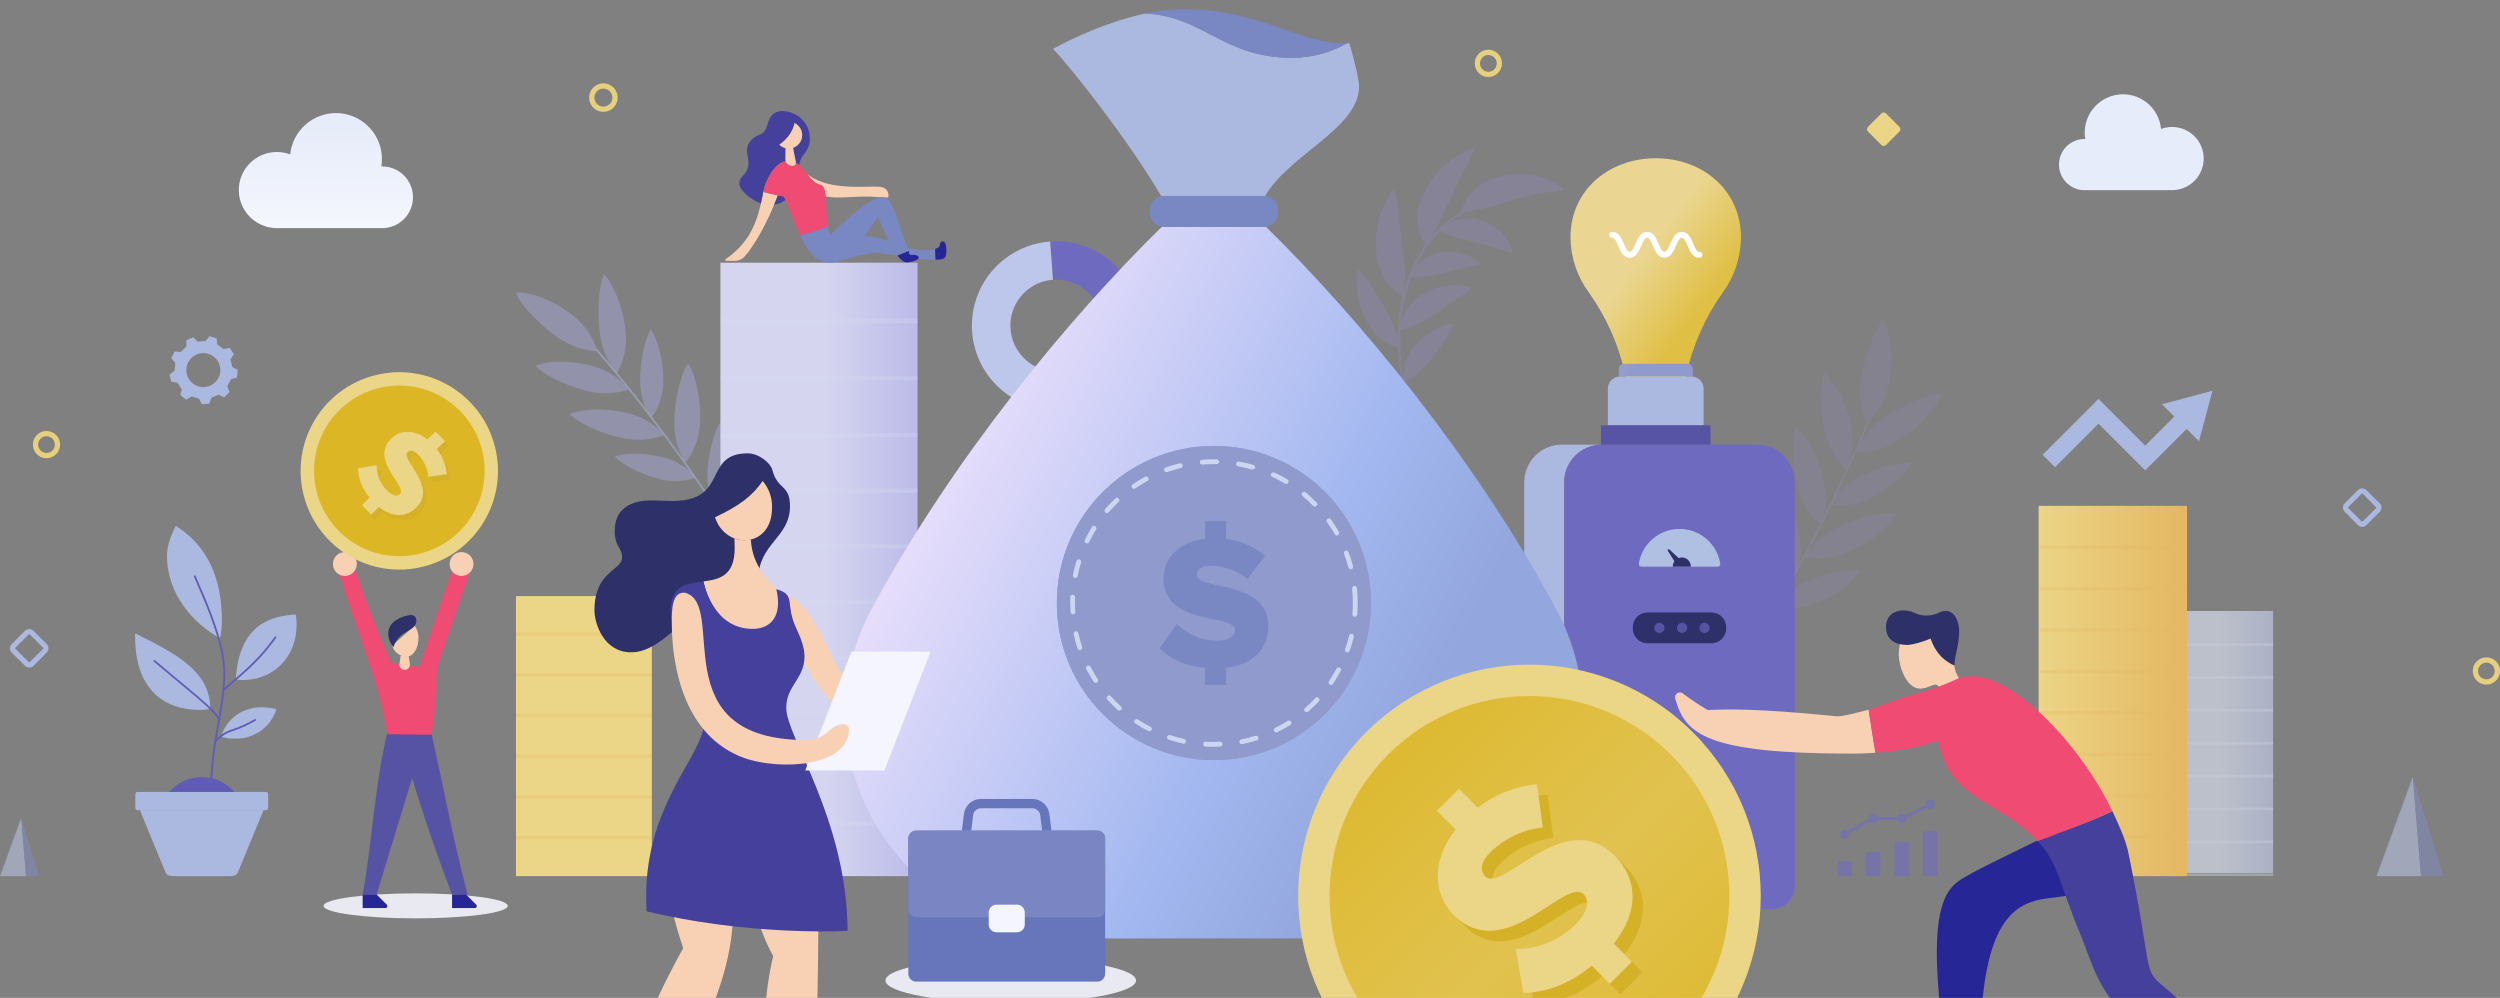 <svg width="233" height="93" viewBox="0 0 233 93" fill="none" xmlns="http://www.w3.org/2000/svg">
<rect x="0" y="0" width="233" height="93" fill="#808080" stroke="none"/>
<path d="M4.334 42.705C4.084 42.705 3.838 42.631 3.63 42.492C3.421 42.352 3.259 42.154 3.163 41.922C3.067 41.691 3.042 41.436 3.091 41.19C3.139 40.944 3.26 40.718 3.438 40.54C3.615 40.363 3.841 40.242 4.087 40.193C4.333 40.144 4.588 40.169 4.82 40.265C5.051 40.361 5.25 40.524 5.389 40.732C5.528 40.941 5.603 41.186 5.603 41.437C5.602 41.773 5.468 42.095 5.23 42.333C4.993 42.571 4.671 42.705 4.334 42.705ZM4.334 40.659C4.181 40.659 4.03 40.705 3.902 40.79C3.774 40.876 3.675 40.997 3.616 41.139C3.557 41.282 3.542 41.438 3.572 41.589C3.602 41.74 3.676 41.878 3.785 41.987C3.893 42.096 4.032 42.17 4.183 42.2C4.334 42.23 4.49 42.214 4.632 42.156C4.774 42.097 4.896 41.997 4.981 41.869C5.066 41.741 5.112 41.591 5.112 41.437C5.112 41.231 5.03 41.033 4.884 40.887C4.738 40.741 4.541 40.659 4.334 40.659Z" fill="#E7D07D"/>
<path d="M138.72 7.176C138.468 7.176 138.222 7.102 138.013 6.963C137.804 6.824 137.641 6.625 137.544 6.393C137.447 6.161 137.422 5.905 137.471 5.659C137.519 5.412 137.64 5.185 137.818 5.007C137.995 4.829 138.222 4.708 138.468 4.659C138.715 4.61 138.971 4.635 139.203 4.731C139.435 4.827 139.634 4.99 139.774 5.199C139.913 5.408 139.988 5.654 139.988 5.905C139.988 6.242 139.854 6.565 139.617 6.803C139.379 7.041 139.056 7.175 138.72 7.176ZM138.72 5.127C138.565 5.127 138.414 5.172 138.285 5.258C138.157 5.343 138.056 5.465 137.997 5.608C137.938 5.751 137.922 5.908 137.952 6.059C137.982 6.211 138.056 6.35 138.166 6.459C138.275 6.569 138.414 6.643 138.566 6.673C138.717 6.703 138.874 6.687 139.017 6.628C139.159 6.569 139.281 6.468 139.367 6.34C139.452 6.211 139.498 6.06 139.497 5.905C139.495 5.7 139.413 5.504 139.267 5.359C139.122 5.214 138.925 5.133 138.72 5.132V5.127Z" fill="#E7D07D"/>
<path d="M231.732 63.804C231.481 63.804 231.236 63.73 231.027 63.59C230.819 63.451 230.656 63.253 230.56 63.021C230.464 62.789 230.439 62.534 230.488 62.288C230.537 62.042 230.658 61.816 230.835 61.639C231.012 61.462 231.238 61.341 231.484 61.292C231.73 61.243 231.985 61.268 232.217 61.364C232.449 61.46 232.647 61.623 232.786 61.831C232.926 62.04 233 62.285 233 62.536C232.999 62.872 232.866 63.194 232.628 63.432C232.39 63.67 232.068 63.803 231.732 63.804ZM231.732 61.758C231.578 61.758 231.428 61.804 231.3 61.889C231.172 61.975 231.072 62.096 231.013 62.238C230.955 62.38 230.939 62.537 230.969 62.688C230.999 62.838 231.073 62.977 231.182 63.086C231.291 63.194 231.429 63.269 231.58 63.298C231.731 63.329 231.887 63.313 232.029 63.254C232.172 63.195 232.293 63.096 232.378 62.968C232.464 62.84 232.509 62.69 232.509 62.536C232.509 62.33 232.428 62.132 232.282 61.986C232.136 61.84 231.938 61.758 231.732 61.758Z" fill="#E7D07D"/>
<path d="M38.488 18.38C38.488 17.619 38.186 16.889 37.647 16.351C37.109 15.812 36.379 15.51 35.618 15.51H35.544C35.579 15.287 35.596 15.061 35.596 14.835C35.598 13.735 35.178 12.677 34.422 11.878C33.665 11.08 32.631 10.602 31.533 10.545C30.434 10.488 29.356 10.856 28.521 11.572C27.686 12.287 27.159 13.297 27.047 14.391C26.562 14.209 26.042 14.136 25.526 14.177C25.009 14.217 24.507 14.37 24.056 14.625C23.605 14.88 23.215 15.231 22.914 15.653C22.613 16.075 22.409 16.558 22.314 17.068C22.22 17.578 22.239 18.102 22.369 18.604C22.499 19.105 22.737 19.572 23.067 19.972C23.397 20.372 23.811 20.694 24.279 20.917C24.747 21.14 25.258 21.257 25.776 21.261H35.888V21.248C36.601 21.181 37.263 20.849 37.744 20.319C38.225 19.788 38.491 19.097 38.488 18.38Z" fill="url(#paint0_linear)"/>
<path d="M191.896 15.338C191.896 14.705 192.148 14.098 192.596 13.65C193.043 13.203 193.65 12.951 194.283 12.951H194.347C194.267 12.479 194.282 11.995 194.393 11.528C194.504 11.062 194.708 10.623 194.992 10.237C195.277 9.851 195.636 9.527 196.049 9.283C196.462 9.04 196.919 8.882 197.394 8.819C197.87 8.756 198.352 8.79 198.814 8.918C199.276 9.046 199.707 9.266 200.082 9.565C200.457 9.864 200.768 10.235 200.996 10.657C201.224 11.078 201.364 11.542 201.409 12.019C201.812 11.868 202.243 11.808 202.671 11.842C203.1 11.875 203.515 12.003 203.89 12.214C204.264 12.426 204.587 12.717 204.836 13.067C205.086 13.417 205.256 13.817 205.334 14.24C205.413 14.662 205.398 15.097 205.29 15.513C205.182 15.929 204.985 16.317 204.712 16.649C204.439 16.98 204.096 17.248 203.708 17.433C203.32 17.619 202.896 17.717 202.467 17.721H194.06C193.469 17.661 192.921 17.385 192.521 16.945C192.121 16.505 191.899 15.933 191.896 15.338Z" fill="url(#paint1_linear)"/>
<g opacity="0.57">
<path opacity="0.57" d="M139.456 16.553C139.21 16.641 138.965 16.734 138.749 16.83C138.543 16.926 138.343 17.035 138.151 17.156C137.813 17.362 137.502 17.609 137.226 17.892C136.985 18.145 136.774 18.425 136.598 18.726C136.436 19.014 136.304 19.317 136.203 19.632C136.198 19.648 136.197 19.666 136.201 19.684C136.204 19.701 136.212 19.717 136.224 19.731C136.235 19.744 136.25 19.754 136.266 19.761C136.283 19.767 136.301 19.769 136.318 19.767C136.645 19.73 136.946 19.673 137.258 19.634C137.41 19.612 137.562 19.583 137.714 19.548C137.866 19.514 138.023 19.494 138.178 19.457C138.484 19.374 138.811 19.313 139.159 19.197C139.331 19.146 139.507 19.102 139.691 19.038L139.973 18.942L140.273 18.856C141.186 18.555 142.116 18.309 143.059 18.12C144.028 17.946 145.022 17.851 145.777 17.728C145.22 17.114 144.188 16.58 143.005 16.342C141.823 16.113 140.602 16.186 139.456 16.553Z" fill="#9589C3"/>
<path opacity="0.57" d="M137.842 20.483C137.658 20.435 137.472 20.398 137.285 20.37C137.106 20.353 136.932 20.348 136.76 20.348C136.434 20.348 136.111 20.395 135.798 20.485C135.505 20.571 135.222 20.691 134.957 20.843C134.697 21.003 134.451 21.183 134.221 21.383C134.209 21.395 134.2 21.41 134.195 21.427C134.19 21.443 134.189 21.46 134.192 21.477C134.196 21.494 134.203 21.51 134.214 21.523C134.225 21.536 134.239 21.546 134.255 21.553C134.808 21.789 135.373 21.995 135.948 22.171C136.242 22.264 136.539 22.347 136.841 22.416C137.143 22.485 137.474 22.583 137.798 22.662C138.502 22.843 139.181 23.037 139.733 23.206C140.285 23.375 140.714 23.55 140.999 23.53C140.812 22.841 140.453 22.212 139.954 21.702C139.814 21.557 139.664 21.423 139.502 21.302C139.338 21.176 139.167 21.059 138.99 20.951C138.811 20.853 138.624 20.765 138.43 20.682C138.335 20.642 138.237 20.603 138.138 20.569L137.842 20.483Z" fill="#9589C3"/>
<path opacity="0.57" d="M134.069 23.589C133.895 23.628 133.728 23.672 133.578 23.724C133.429 23.777 133.284 23.839 133.142 23.908C133.004 23.977 132.869 24.048 132.744 24.126C132.619 24.205 132.511 24.293 132.403 24.372C132.295 24.46 132.192 24.554 132.094 24.654C132.003 24.754 131.915 24.857 131.832 24.965C131.662 25.182 131.514 25.414 131.39 25.66C131.383 25.673 131.38 25.688 131.38 25.703C131.38 25.718 131.384 25.733 131.392 25.747C131.399 25.76 131.41 25.771 131.423 25.779C131.436 25.787 131.451 25.791 131.466 25.792C132.013 25.815 132.561 25.792 133.105 25.723C133.382 25.689 133.662 25.64 133.949 25.576C134.236 25.512 134.552 25.446 134.866 25.36C135.543 25.198 136.205 25.022 136.779 24.904C137.062 24.82 137.312 24.811 137.515 24.754C137.696 24.724 137.87 24.666 138.033 24.582C137.802 24.38 137.549 24.203 137.28 24.055C136.974 23.886 136.651 23.751 136.316 23.653C135.584 23.441 134.811 23.419 134.069 23.589Z" fill="#9589C3"/>
<path opacity="0.57" d="M132.535 27.458C132.366 27.566 132.209 27.676 132.062 27.791C131.915 27.907 131.79 28.037 131.667 28.152C131.434 28.386 131.23 28.647 131.059 28.93C130.743 29.457 130.531 30.04 130.433 30.647C130.43 30.664 130.431 30.682 130.437 30.698C130.442 30.714 130.452 30.729 130.465 30.741C130.477 30.752 130.493 30.76 130.51 30.764C130.527 30.768 130.544 30.767 130.561 30.762C131.152 30.605 131.727 30.392 132.278 30.125C132.886 29.822 133.47 29.473 134.024 29.079L135.884 27.789C136.329 27.51 136.741 27.181 137.11 26.808C136.779 26.701 136.437 26.631 136.09 26.597C135.696 26.563 135.3 26.57 134.908 26.616C134.49 26.672 134.079 26.771 133.681 26.911C133.28 27.05 132.896 27.233 132.535 27.458Z" fill="#9589C3"/>
<path opacity="0.57" d="M131.804 32.308C131.425 32.75 131.137 33.262 130.958 33.816C130.778 34.37 130.711 34.954 130.759 35.534C130.761 35.549 130.765 35.564 130.773 35.576C130.782 35.589 130.793 35.599 130.806 35.607C130.819 35.614 130.834 35.618 130.849 35.618C130.864 35.618 130.879 35.615 130.892 35.608C131.91 35.063 132.791 34.294 133.468 33.358C133.902 32.794 134.343 32.183 134.694 31.628C135.008 31.18 135.256 30.688 135.43 30.169C134.766 30.264 134.127 30.49 133.551 30.834C133.219 31.027 132.904 31.248 132.609 31.494C132.319 31.743 132.05 32.015 131.804 32.308Z" fill="#9589C3"/>
<path opacity="0.57" d="M134.95 19.033C134.746 19.443 134.592 19.843 134.417 20.174C134.243 20.505 134.101 20.834 133.927 21.118C133.627 21.672 133.3 22.21 132.946 22.73C132.936 22.744 132.923 22.756 132.909 22.764C132.894 22.772 132.877 22.776 132.86 22.776C132.843 22.776 132.826 22.772 132.811 22.764C132.796 22.756 132.783 22.744 132.774 22.73C132.611 22.464 132.471 22.184 132.357 21.894C132.242 21.591 132.159 21.277 132.112 20.956C132.057 20.585 132.057 20.209 132.112 19.838C132.139 19.619 132.181 19.403 132.237 19.19C132.298 18.969 132.377 18.739 132.482 18.491C132.935 17.373 133.627 16.368 134.511 15.547C135.421 14.698 136.5 14.038 137.454 13.785C137.323 14.178 137.159 14.559 136.964 14.924C136.763 15.351 136.525 15.797 136.282 16.253C135.84 17.186 135.345 18.135 134.95 19.033Z" fill="#9589C3"/>
<path opacity="0.57" d="M130.743 23.324C130.772 23.553 130.797 23.769 130.816 23.972C130.841 24.18 130.865 24.379 130.88 24.568C130.907 24.941 130.936 25.291 130.936 25.623C130.941 26.25 130.9 26.876 130.811 27.497C130.809 27.514 130.803 27.53 130.793 27.544C130.783 27.558 130.77 27.569 130.755 27.577C130.739 27.584 130.722 27.588 130.705 27.587C130.688 27.587 130.672 27.582 130.657 27.573C129.622 26.896 128.748 26.05 128.356 24.121C128.153 22.988 128.188 21.825 128.459 20.706C128.522 20.412 128.604 20.122 128.704 19.838C128.798 19.558 128.91 19.285 129.04 19.021C129.165 18.761 129.3 18.513 129.44 18.285C129.592 18.058 129.755 17.84 129.931 17.632C130.051 18.022 130.134 18.423 130.176 18.829C130.25 19.283 130.313 19.776 130.365 20.282C130.416 20.787 130.485 21.315 130.546 21.827C130.608 22.34 130.667 22.841 130.743 23.324Z" fill="#9589C3"/>
<path opacity="0.57" d="M129.221 28.996C129.835 30.013 130.232 31.145 130.387 32.323C130.389 32.337 130.388 32.352 130.383 32.366C130.378 32.38 130.369 32.392 130.358 32.401C130.347 32.411 130.334 32.418 130.319 32.421C130.305 32.424 130.29 32.423 130.276 32.419C129.258 32.097 128.363 31.602 127.526 30.23C127.061 29.444 126.736 28.583 126.565 27.686C126.479 27.235 126.433 26.778 126.425 26.319C126.42 25.907 126.463 25.495 126.553 25.093C127.076 25.605 127.532 26.182 127.909 26.81C128.154 27.163 128.375 27.531 128.591 27.897C128.807 28.262 129.03 28.645 129.221 28.996Z" fill="#9589C3"/>
<path opacity="0.57" d="M129.322 34.673C130.102 35.398 130.691 36.302 131.039 37.308C131.044 37.32 131.045 37.334 131.043 37.347C131.041 37.36 131.036 37.373 131.028 37.383C131.02 37.394 131.009 37.402 130.997 37.407C130.985 37.413 130.972 37.415 130.958 37.413C130.477 37.376 130.004 37.263 129.558 37.077C129.02 36.842 128.53 36.51 128.113 36.096C127.549 35.549 127.071 34.921 126.695 34.231C126.336 33.588 126.101 32.883 126.003 32.154C126.595 32.421 127.145 32.77 127.639 33.191C128.228 33.653 128.79 34.148 129.322 34.673Z" fill="#9589C3"/>
<path opacity="0.57" d="M133.968 46.145L134.199 46.054L133.431 44.104C132.593 42.018 131.883 39.883 131.307 37.71C130.887 36.09 130.628 34.433 130.532 32.762C130.487 31.928 130.5 31.092 130.568 30.259C130.631 29.428 130.757 28.602 130.944 27.789C131.126 26.975 131.377 26.178 131.694 25.407C132.014 24.636 132.404 23.897 132.86 23.199C133.321 22.508 133.857 21.87 134.459 21.297C135.064 20.729 135.738 20.238 136.466 19.838L136.343 19.622C135.598 20.033 134.908 20.536 134.287 21.118C133.672 21.703 133.124 22.355 132.653 23.061C132.189 23.771 131.791 24.521 131.464 25.304C131.144 26.088 130.888 26.897 130.701 27.723C130.511 28.548 130.384 29.386 130.321 30.23C130.249 31.074 130.237 31.922 130.284 32.767C130.38 34.454 130.642 36.127 131.066 37.762C131.643 39.945 132.356 42.09 133.201 44.185L133.968 46.145Z" fill="#9589C3"/>
</g>
<g opacity="0.78">
<path opacity="0.78" d="M172.599 81.655H171.264V80.256H172.599V81.655ZM175.253 79.43H173.916V81.655H175.253V79.43ZM177.907 78.487H176.57V81.66H177.907V78.487ZM180.561 77.481H179.237V81.652H180.573L180.561 77.481Z" fill="#6E6AC0"/>
<path opacity="0.78" d="M179.894 74.533C179.779 74.533 179.668 74.578 179.587 74.66C179.505 74.741 179.46 74.852 179.46 74.967C179.458 74.985 179.458 75.003 179.46 75.021L177.534 75.978C177.482 75.927 177.419 75.89 177.349 75.87C177.279 75.851 177.206 75.849 177.135 75.865C177.065 75.882 177 75.916 176.946 75.964C176.892 76.013 176.851 76.074 176.827 76.142H174.985C174.951 76.046 174.884 75.964 174.796 75.913C174.708 75.861 174.604 75.843 174.503 75.86C174.403 75.878 174.312 75.931 174.246 76.009C174.181 76.088 174.145 76.187 174.146 76.289C174.145 76.312 174.145 76.335 174.146 76.358L172.208 77.425C172.132 77.363 172.037 77.329 171.938 77.329C171.84 77.328 171.744 77.361 171.667 77.422C171.59 77.484 171.537 77.569 171.515 77.665C171.493 77.761 171.505 77.862 171.548 77.95C171.591 78.038 171.663 78.109 171.752 78.151C171.842 78.193 171.942 78.203 172.038 78.18C172.133 78.157 172.218 78.102 172.278 78.024C172.338 77.946 172.37 77.85 172.368 77.751C172.368 77.727 172.368 77.702 172.368 77.678L174.301 76.611C174.381 76.685 174.486 76.727 174.595 76.728C174.686 76.728 174.775 76.698 174.848 76.645C174.922 76.591 174.977 76.516 175.005 76.429H176.84C176.872 76.526 176.938 76.609 177.025 76.662C177.113 76.715 177.217 76.735 177.318 76.719C177.419 76.703 177.511 76.651 177.577 76.573C177.644 76.496 177.681 76.397 177.681 76.294C177.682 76.275 177.682 76.255 177.681 76.235L179.604 75.281C179.654 75.333 179.717 75.371 179.785 75.393C179.854 75.415 179.927 75.419 179.998 75.406C180.068 75.392 180.135 75.361 180.191 75.316C180.247 75.27 180.29 75.212 180.318 75.145C180.345 75.078 180.356 75.006 180.348 74.934C180.341 74.863 180.316 74.794 180.275 74.734C180.235 74.675 180.18 74.626 180.116 74.593C180.052 74.56 179.98 74.544 179.908 74.545L179.894 74.533Z" fill="#6E6AC0"/>
</g>
<path d="M102.373 28.623C102.638 29.225 102.76 29.88 102.731 30.537L106.3 30.686C106.347 29.578 106.16 28.473 105.75 27.443C105.339 26.413 104.716 25.481 103.92 24.709C103.124 23.936 102.174 23.341 101.132 22.962C100.09 22.583 98.98 22.429 97.874 22.509L98.134 26.072C99.017 26.008 99.899 26.22 100.657 26.676C101.416 27.133 102.015 27.813 102.373 28.623Z" fill="#6E6AC0"/>
<path d="M106.3 30.686L102.731 30.537C102.694 31.361 102.419 32.158 101.94 32.83C101.461 33.502 100.798 34.021 100.031 34.325C99.264 34.63 98.425 34.706 97.615 34.544C96.806 34.383 96.061 33.991 95.469 33.416C94.876 32.841 94.463 32.107 94.278 31.303C94.093 30.498 94.145 29.658 94.427 28.882C94.708 28.106 95.208 27.428 95.865 26.929C96.523 26.431 97.311 26.133 98.134 26.072L97.874 22.509C96.361 22.619 94.912 23.164 93.701 24.079C92.491 24.994 91.571 26.239 91.052 27.665C90.534 29.091 90.438 30.636 90.778 32.115C91.118 33.594 91.877 34.943 92.966 35.999C94.055 37.056 95.426 37.775 96.914 38.07C98.402 38.365 99.944 38.223 101.353 37.661C102.763 37.1 103.98 36.142 104.857 34.905C105.735 33.667 106.236 32.202 106.3 30.686Z" fill="#BDC6EB"/>
<path d="M94.202 93.47C100.651 93.47 105.878 92.534 105.878 91.38C105.878 90.225 100.651 89.29 94.202 89.29C87.753 89.29 82.525 90.225 82.525 91.38C82.525 92.534 87.753 93.47 94.202 93.47Z" fill="url(#paint2_linear)"/>
<path d="M47.326 84.427C47.326 85.07 43.482 85.592 38.741 85.592C33.999 85.592 30.155 85.07 30.155 84.427C30.155 83.784 33.999 83.262 38.741 83.262C43.482 83.262 47.326 83.784 47.326 84.427Z" fill="url(#paint3_linear)"/>
<g opacity="0.68">
<path opacity="0.68" d="M51.585 31.167C52.715 32.058 54.078 32.605 55.51 32.742C55.528 32.744 55.546 32.741 55.563 32.734C55.58 32.727 55.594 32.716 55.606 32.702C55.617 32.688 55.625 32.671 55.628 32.653C55.632 32.636 55.631 32.617 55.625 32.6C55.181 31.206 54.287 29.998 53.084 29.165C51.548 28.017 49.404 27.159 48.033 27.262C48.59 28.466 50.094 30.053 51.585 31.167Z" fill="#A8A7DB"/>
<path opacity="0.68" d="M55.883 30.848C56.007 32.24 56.531 33.567 57.392 34.668C57.402 34.682 57.416 34.692 57.432 34.699C57.448 34.706 57.465 34.709 57.483 34.707C57.5 34.706 57.516 34.7 57.531 34.691C57.545 34.681 57.557 34.669 57.566 34.654C58.24 33.418 58.489 31.996 58.277 30.605C58.064 28.761 57.259 26.599 56.292 25.532C55.775 26.786 55.665 29.026 55.883 30.848Z" fill="#A8A7DB"/>
<path opacity="0.68" d="M59.666 35.336C59.625 36.585 59.955 37.818 60.612 38.881C60.621 38.894 60.633 38.905 60.646 38.912C60.66 38.92 60.675 38.923 60.691 38.923C60.707 38.923 60.722 38.92 60.736 38.912C60.749 38.905 60.761 38.894 60.77 38.881C61.489 37.852 61.856 36.619 61.817 35.365C61.832 33.711 61.366 31.736 60.662 30.704C60.034 31.739 59.671 33.694 59.666 35.336Z" fill="#A8A7DB"/>
<path opacity="0.68" d="M62.85 39.02C62.816 39.773 62.888 40.526 63.063 41.258C63.228 41.872 63.468 42.463 63.779 43.017C63.789 43.032 63.802 43.044 63.818 43.052C63.833 43.06 63.85 43.065 63.868 43.065C63.885 43.065 63.903 43.06 63.918 43.052C63.933 43.044 63.946 43.032 63.956 43.017C64.798 41.895 65.254 40.529 65.254 39.126C65.32 37.279 64.878 35.051 64.125 33.876C63.392 35.014 62.909 37.188 62.85 39.02Z" fill="#A8A7DB"/>
<path opacity="0.68" d="M65.96 43.625C65.84 44.845 66.082 46.073 66.657 47.156C66.664 47.169 66.674 47.181 66.686 47.189C66.699 47.198 66.714 47.203 66.729 47.205C66.744 47.206 66.759 47.204 66.773 47.198C66.787 47.192 66.799 47.182 66.809 47.17C67.58 46.212 68.021 45.029 68.065 43.8C68.117 42.955 68.073 42.107 67.932 41.273C67.824 40.538 67.594 39.828 67.25 39.17C66.564 40.134 66.073 42.018 65.96 43.625Z" fill="#A8A7DB"/>
<path opacity="0.68" d="M55.049 34.065C56.404 34.376 57.62 35.121 58.513 36.187C58.524 36.2 58.532 36.216 58.535 36.233C58.539 36.25 58.539 36.268 58.534 36.285C58.529 36.301 58.52 36.317 58.508 36.329C58.495 36.342 58.48 36.351 58.464 36.356C57.139 36.753 55.726 36.753 54.401 36.356C52.667 35.892 50.758 34.975 49.883 34.067C50.652 33.809 51.461 33.688 52.272 33.711C53.209 33.715 54.141 33.834 55.049 34.065Z" fill="#A8A7DB"/>
<path opacity="0.68" d="M58.253 38.446C59.618 38.71 60.86 39.409 61.795 40.438C61.807 40.451 61.815 40.467 61.82 40.484C61.824 40.501 61.824 40.519 61.82 40.536C61.815 40.553 61.807 40.569 61.794 40.582C61.782 40.595 61.767 40.605 61.751 40.61C60.44 41.058 59.025 41.108 57.686 40.752C55.934 40.343 53.979 39.482 53.065 38.584C53.833 38.309 54.643 38.17 55.459 38.174C56.398 38.152 57.336 38.243 58.253 38.446Z" fill="#A8A7DB"/>
<path opacity="0.68" d="M61.765 42.617C62.932 42.884 63.98 43.522 64.753 44.435C64.763 44.446 64.769 44.46 64.772 44.474C64.775 44.489 64.775 44.504 64.771 44.518C64.767 44.533 64.759 44.546 64.749 44.556C64.739 44.567 64.726 44.575 64.712 44.58C63.57 44.926 62.352 44.926 61.211 44.58C59.717 44.172 58.054 43.353 57.286 42.543C58.373 42.178 60.264 42.212 61.765 42.617Z" fill="#A8A7DB"/>
<path opacity="0.68" d="M64.964 47.008C66.005 47.287 66.928 47.894 67.597 48.738C67.605 48.749 67.61 48.762 67.612 48.775C67.614 48.788 67.613 48.802 67.609 48.815C67.604 48.828 67.597 48.839 67.587 48.848C67.577 48.858 67.565 48.864 67.552 48.868C66.515 49.146 65.419 49.108 64.403 48.76C63.068 48.348 61.601 47.563 60.939 46.797C61.925 46.491 63.62 46.594 64.964 47.008Z" fill="#A8A7DB"/>
<path opacity="0.68" d="M70.898 54.268L70.532 53.635C69.671 52.146 68.764 50.657 67.834 49.219C66.075 46.459 64.155 43.669 61.947 40.691C59.766 37.747 57.654 35.105 55.49 32.595L55.623 32.48C57.791 34.999 59.906 37.651 62.089 40.593C64.297 43.574 66.218 46.366 67.977 49.131C68.906 50.578 69.814 52.075 70.675 53.561C70.797 53.772 70.92 53.983 71.04 54.197L70.898 54.268Z" fill="#B2C0E8"/>
</g>
<g opacity="0.49">
<path opacity="0.49" d="M173.536 34.941C173.237 36.401 173.366 37.916 173.906 39.305C173.913 39.322 173.923 39.338 173.938 39.35C173.952 39.363 173.969 39.371 173.987 39.376C174.005 39.38 174.024 39.379 174.042 39.374C174.06 39.369 174.077 39.36 174.09 39.347C175.174 38.284 175.875 36.893 176.084 35.389C176.433 33.427 176.224 31.035 175.496 29.82C174.642 30.892 173.872 33.037 173.536 34.941Z" fill="#9589C3"/>
<path opacity="0.49" d="M175.836 38.775C174.603 39.542 173.618 40.65 173.001 41.965C172.993 41.981 172.989 41.999 172.99 42.017C172.991 42.035 172.997 42.053 173.006 42.068C173.016 42.083 173.029 42.096 173.045 42.105C173.06 42.114 173.078 42.119 173.096 42.119C174.421 42.136 175.633 41.908 177.178 40.892C178.787 39.835 180.416 38.078 180.953 36.685C179.55 36.781 177.423 37.723 175.836 38.775Z" fill="#9589C3"/>
<path opacity="0.49" d="M173.442 44.386C172.266 44.931 171.276 45.811 170.597 46.915C170.588 46.929 170.584 46.945 170.583 46.961C170.582 46.977 170.586 46.993 170.593 47.008C170.6 47.023 170.61 47.035 170.623 47.045C170.637 47.054 170.652 47.06 170.668 47.062C171.956 47.25 173.27 47.016 174.414 46.395C175.954 45.635 177.566 44.283 178.199 43.149C176.948 43.039 174.966 43.613 173.442 44.386Z" fill="#9589C3"/>
<path opacity="0.49" d="M171.512 49.047C170.803 49.368 170.143 49.786 169.549 50.289C169.055 50.725 168.62 51.224 168.254 51.773C168.244 51.788 168.238 51.805 168.236 51.823C168.234 51.841 168.237 51.859 168.244 51.876C168.251 51.892 168.262 51.907 168.277 51.918C168.291 51.929 168.307 51.937 168.325 51.94C169.758 52.199 171.237 51.984 172.537 51.329C174.279 50.532 176.141 49.082 176.877 47.833C175.478 47.678 173.241 48.245 171.512 49.047Z" fill="#9589C3"/>
<path opacity="0.49" d="M168.688 54.077C167.503 54.535 166.48 55.332 165.745 56.368C165.735 56.381 165.729 56.396 165.727 56.412C165.725 56.427 165.727 56.443 165.732 56.458C165.738 56.473 165.747 56.486 165.759 56.497C165.771 56.507 165.786 56.514 165.801 56.518C167.05 56.786 168.352 56.642 169.512 56.108C170.32 55.763 171.085 55.326 171.794 54.808C172.423 54.365 172.973 53.819 173.42 53.193C172.213 53.007 170.236 53.431 168.688 54.077Z" fill="#9589C3"/>
<path opacity="0.49" d="M172.465 39.501C172.813 40.902 172.692 42.378 172.122 43.704C172.115 43.72 172.103 43.734 172.089 43.745C172.075 43.756 172.059 43.764 172.041 43.767C172.023 43.77 172.005 43.769 171.988 43.763C171.971 43.758 171.956 43.748 171.943 43.736C170.955 42.693 170.295 41.384 170.044 39.97C169.667 38.145 169.627 35.951 170.059 34.712C170.656 35.307 171.145 36.001 171.504 36.763C171.936 37.633 172.259 38.552 172.465 39.501Z" fill="#9589C3"/>
<path opacity="0.49" d="M169.9 44.516C170.292 45.904 170.224 47.382 169.706 48.728C169.7 48.745 169.689 48.76 169.675 48.772C169.661 48.784 169.645 48.792 169.627 48.796C169.609 48.8 169.591 48.799 169.574 48.794C169.556 48.789 169.54 48.78 169.527 48.768C168.5 47.761 167.794 46.473 167.496 45.066C167.059 43.25 166.947 41.037 167.354 39.769C167.965 40.353 168.471 41.04 168.848 41.798C169.308 42.657 169.661 43.57 169.9 44.516Z" fill="#9589C3"/>
<path opacity="0.49" d="M167.675 49.717C167.97 50.923 167.867 52.192 167.383 53.336C167.377 53.35 167.368 53.363 167.356 53.373C167.343 53.382 167.329 53.389 167.313 53.391C167.298 53.394 167.282 53.393 167.267 53.388C167.253 53.383 167.239 53.374 167.229 53.363C166.374 52.468 165.805 51.34 165.593 50.122C165.271 48.547 165.247 46.628 165.651 45.541C166.51 46.363 167.347 48.132 167.675 49.717Z" fill="#9589C3"/>
<path opacity="0.49" d="M165.097 54.729C165.324 55.824 165.191 56.964 164.719 57.977C164.713 57.99 164.704 58.001 164.693 58.009C164.682 58.018 164.669 58.023 164.655 58.025C164.641 58.028 164.627 58.026 164.614 58.022C164.601 58.017 164.589 58.01 164.579 57.999C163.838 57.167 163.361 56.133 163.21 55.029C162.965 53.598 163.014 51.871 163.412 50.902C164.157 51.672 164.852 53.294 165.097 54.729Z" fill="#9589C3"/>
<path opacity="0.49" d="M161.282 63.716L161.14 63.62C161.28 63.409 161.42 63.198 161.557 62.987C162.538 61.491 163.495 59.957 164.4 58.424C166.139 55.507 167.835 52.421 169.552 48.991C171.269 45.6 172.741 42.406 174.048 39.224L174.205 39.29C172.883 42.48 171.411 45.669 169.704 49.067C167.969 52.502 166.269 55.59 164.552 58.51C163.645 60.046 162.686 61.584 161.704 63.08L161.282 63.716Z" fill="#9196CC"/>
</g>
<path d="M206.205 36.413L201.493 37.676L202.641 38.824L199.933 41.533L195.581 37.178L190.373 42.386L191.526 43.542L195.581 39.484L199.933 43.839L203.794 39.977L204.942 41.125L206.205 36.413Z" fill="#ABB9E0"/>
<path d="M21.182 36L21.393 36.54L20.888 37.031L20.358 36.785L19.688 37.08L19.504 37.627L18.805 37.674L18.56 37.154L17.858 36.95L17.368 37.249L16.803 36.834L16.941 36.273L16.536 35.667L15.964 35.578L15.798 34.899L16.266 34.558L16.345 33.822L15.964 33.388L16.273 32.76L16.85 32.799L17.377 32.293L17.365 31.714L18.005 31.435L18.422 31.835L19.158 31.785L19.521 31.337L20.191 31.53L20.255 32.107L20.843 32.539L21.41 32.426L21.798 33.007L21.476 33.498L21.651 34.207L22.156 34.484L22.08 35.181L21.526 35.34L21.182 36ZM20.093 33.395C19.876 33.169 19.597 33.012 19.291 32.944C18.985 32.877 18.666 32.901 18.374 33.015C18.082 33.128 17.83 33.326 17.651 33.583C17.471 33.839 17.371 34.144 17.365 34.457C17.358 34.77 17.444 35.078 17.612 35.343C17.78 35.607 18.023 35.816 18.31 35.942C18.597 36.068 18.915 36.107 19.223 36.053C19.532 35.998 19.817 35.854 20.044 35.637C20.195 35.493 20.316 35.321 20.4 35.131C20.484 34.94 20.53 34.735 20.534 34.526C20.539 34.318 20.502 34.111 20.426 33.917C20.351 33.722 20.237 33.545 20.093 33.395Z" fill="#ABB9E0"/>
<path d="M85.513 24.484H67.144V81.655H85.513V24.484Z" fill="url(#paint4_linear)"/>
<g style="mix-blend-mode:multiply" opacity="0.3">
<path d="M85.51 40.777H67.144V40.345H85.51V40.777ZM85.51 35.448H67.144V35.017H85.51V35.448ZM85.51 30.12H67.144V29.688H85.51V30.12ZM85.51 45.517H67.144V45.949H85.51V45.517ZM85.51 50.691H67.144V51.123H85.51V50.691ZM85.51 55.863H67.144V56.294H85.51V55.863ZM85.51 61.037H67.144V61.466H85.51V61.037ZM85.51 66.209H67.144V66.64H85.51V66.209ZM85.51 71.38H67.144V71.812H85.51V71.38ZM85.51 76.554H67.144V76.986H85.51V76.554Z" fill="#D5DBEF"/>
</g>
<path d="M83.637 23.827C82.655 23.685 81.883 23.555 81.775 23.552C80.87 23.532 78.851 24.153 78.061 24.398V24.369C78.797 24.087 79.589 23.326 80.587 22.002C81.353 22.041 82.108 22.2 82.825 22.473C83.054 22.947 83.326 23.401 83.637 23.827Z" fill="#7987C2"/>
<path d="M82.81 18.341C82.81 18.425 82.582 18.405 82.501 18.405H82.422C82.343 18.379 82.26 18.366 82.177 18.368C82.123 18.368 82.068 18.374 82.015 18.385C81.684 18.358 81.343 18.317 80.757 18.317C79.856 18.317 78.968 18.407 78.071 18.407C77.692 18.411 77.314 18.377 76.942 18.307C76.881 17.721 76.753 17.289 76.452 17.23C75.944 17.129 75.596 16.707 75.225 16.248C75.89 16.673 76.861 17.414 80.001 17.414C80.48 17.414 80.955 17.392 81.434 17.392C82.013 17.399 82.81 17.335 82.81 18.341Z" fill="#F8D1B5"/>
<path d="M72.57 18.282L72.482 18.199H72.604L72.57 18.282ZM72.492 18.209H72.387H72.492Z" fill="#7D95EF"/>
<path d="M71.246 17.889L71.033 17.835C71.039 17.813 71.044 17.79 71.048 17.767H71.157L71.263 17.796C71.258 17.835 71.253 17.867 71.246 17.889Z" fill="#7D95EF"/>
<path d="M73.807 13.805C73.807 13.785 73.807 13.766 73.807 13.748V13.702L74.023 13.655L74.04 13.758L73.807 13.805Z" fill="#7D95EF"/>
<path d="M73.325 13.809H73.106L73.103 13.672H73.323L73.325 13.809Z" fill="#7D95EF"/>
<path d="M72.493 18.206C72.392 18.481 72.282 18.768 72.154 19.067C71.472 20.718 70.457 22.664 69.434 23.869C69.313 24.01 69.162 24.123 68.993 24.2C68.823 24.277 68.639 24.315 68.453 24.313H67.687C67.668 24.312 67.649 24.306 67.633 24.294C67.618 24.283 67.606 24.266 67.601 24.247C67.595 24.229 67.596 24.209 67.603 24.19C67.609 24.172 67.622 24.156 67.638 24.146C69.613 22.767 70.417 21.15 70.913 18.994C70.994 18.64 71.067 18.275 71.136 17.89C71.582 18.019 72.035 18.125 72.493 18.206Z" fill="#F8D1B5"/>
<path d="M73.209 18.638C72.9 18.869 72.536 19.017 72.154 19.067C72.281 18.768 72.399 18.481 72.492 18.206L73.066 18.329C73.113 18.427 73.164 18.53 73.209 18.638Z" fill="#45409C"/>
<path d="M74.19 10.692C74.163 10.677 74.136 10.675 74.116 10.665C73.772 10.473 73.388 10.364 72.995 10.346H72.934C72.882 10.346 72.838 10.346 72.787 10.346C71.16 10.591 71.901 12.173 70.795 12.554C70.118 12.799 69.612 13.351 69.612 14.026C69.612 14.328 69.76 14.745 69.76 15.189C69.76 16.305 68.908 16.325 68.908 17.122C68.908 17.696 69.914 18.613 70.918 18.952C70.998 18.599 71.072 18.233 71.141 17.848C71.344 16.747 72.208 15.201 73.228 15.002C73.21 14.944 73.202 14.884 73.204 14.823C73.204 14.546 73.218 14.266 73.218 13.989C73.218 13.923 73.218 13.856 73.218 13.788C73 13.735 72.8 13.624 72.639 13.466C73.405 12.951 73.952 12.142 74.05 11.45C74.275 11.556 74.463 11.727 74.59 11.941C74.717 12.154 74.777 12.401 74.762 12.65C74.748 12.898 74.659 13.136 74.508 13.334C74.358 13.531 74.151 13.679 73.915 13.758C73.996 14.197 74.077 14.639 74.175 15.081C74.181 15.11 74.181 15.14 74.175 15.169C74.285 15.229 74.388 15.3 74.484 15.38C74.523 15.106 74.616 14.844 74.759 14.607C75.178 14.038 75.473 13.668 75.473 13.008C75.473 12.046 75.188 11.423 74.354 10.782C74.3 10.775 74.246 10.726 74.19 10.692Z" fill="#45409C"/>
<path d="M77.163 21.121C76.313 21.447 75.444 21.72 74.56 21.938C74.07 20.868 73.662 19.642 73.209 18.638C73.164 18.53 73.113 18.427 73.066 18.329L72.492 18.206C72.036 18.118 71.585 18.006 71.141 17.87C71.344 16.769 72.208 15.223 73.228 15.024C73.249 15.101 73.285 15.172 73.336 15.232C73.387 15.293 73.451 15.342 73.522 15.375C73.62 15.418 73.723 15.448 73.829 15.463C73.87 15.471 73.913 15.47 73.953 15.46C73.994 15.45 74.032 15.432 74.065 15.406C74.098 15.38 74.125 15.348 74.144 15.311C74.164 15.274 74.175 15.233 74.177 15.191C74.287 15.251 74.391 15.322 74.487 15.402C74.767 15.656 75.021 15.938 75.245 16.244C75.608 16.705 75.956 17.127 76.471 17.225C76.77 17.284 76.898 17.716 76.962 18.302C77.043 19.136 77.006 20.282 77.163 21.121Z" fill="#F04B72"/>
<path d="M73.913 13.78C73.994 14.22 74.075 14.661 74.173 15.103C74.179 15.132 74.179 15.162 74.173 15.191C74.17 15.233 74.159 15.274 74.14 15.311C74.12 15.348 74.093 15.38 74.06 15.406C74.027 15.432 73.989 15.45 73.948 15.46C73.908 15.47 73.866 15.471 73.825 15.463C73.719 15.448 73.615 15.418 73.518 15.375C73.42 15.326 73.338 15.25 73.282 15.156C73.226 15.062 73.197 14.955 73.199 14.845C73.199 14.568 73.214 14.288 73.214 14.011C73.214 13.945 73.214 13.879 73.214 13.81C72.995 13.757 72.795 13.646 72.635 13.489C73.4 12.973 73.947 12.164 74.045 11.472C74.27 11.578 74.458 11.749 74.585 11.963C74.712 12.177 74.772 12.424 74.758 12.672C74.743 12.92 74.655 13.158 74.504 13.356C74.353 13.553 74.146 13.701 73.91 13.78H73.913Z" fill="#F8D1B5"/>
<path d="M84.564 23.093C83.499 20.201 83.212 18.655 82.434 18.402H82.422C82.343 18.377 82.26 18.364 82.177 18.366C82.122 18.366 82.068 18.372 82.015 18.383C80.828 18.591 78.384 20.925 77.401 21.877C77.275 21.641 77.192 21.385 77.155 21.121C76.306 21.447 75.436 21.72 74.553 21.938C75.213 23.353 76.047 24.497 77.406 24.497C77.63 24.495 77.852 24.452 78.061 24.369C78.796 24.087 79.589 23.326 80.587 22.002C80.973 21.491 81.392 20.896 81.843 20.215C82.057 20.731 82.41 21.631 82.824 22.473C83.052 22.947 83.321 23.4 83.629 23.827C83.96 23.702 84.343 23.542 84.671 23.402C84.637 23.287 84.6 23.194 84.564 23.093Z" fill="#7987C2"/>
<path d="M85.111 23.729C85.01 23.729 84.905 23.729 84.807 23.729C84.763 23.613 84.719 23.503 84.679 23.393C84.35 23.532 83.968 23.692 83.644 23.822C83.938 24.207 84.243 24.457 84.53 24.457C84.817 24.457 85.479 24.273 85.614 24.072C85.629 24.051 85.637 24.027 85.638 24.001C85.638 23.807 85.327 23.729 85.111 23.729Z" fill="#262697"/>
<path d="M86.175 23.307C85.632 23.299 85.091 23.227 84.564 23.093C84.64 23.302 84.721 23.515 84.809 23.739C84.907 23.739 85.013 23.739 85.113 23.739C85.329 23.739 85.641 23.817 85.641 24.021C85.64 24.046 85.631 24.071 85.616 24.092C86.18 24.153 86.708 24.202 87.112 24.212H87.191C87.191 23.876 87.164 23.542 87.154 23.206C86.835 23.293 86.505 23.327 86.175 23.307Z" fill="#7987C2"/>
<path d="M87.878 22.495C87.488 22.495 87.714 22.936 87.419 23.088C87.333 23.131 87.244 23.168 87.152 23.196C87.152 23.532 87.179 23.866 87.189 24.202C88.143 24.215 88.185 24.008 88.202 23.375C88.209 23.086 88.165 22.502 87.878 22.495Z" fill="#262697"/>
<path d="M162.259 22.134C162.259 17.747 158.702 14.749 154.316 14.749C149.93 14.749 146.366 17.747 146.366 22.134C146.385 23.981 146.986 25.776 148.083 27.262C149.728 29.568 150.885 32.186 151.483 34.955L151.888 36.758H156.754L157.159 34.955C157.758 32.186 158.916 29.568 160.561 27.262C161.652 25.773 162.246 23.979 162.259 22.134Z" fill="url(#paint5_linear)"/>
<path d="M157.272 33.905H151.363C151.233 33.905 151.108 33.957 151.016 34.049C150.924 34.141 150.872 34.266 150.872 34.396V35.08H157.772V34.401C157.773 34.335 157.761 34.27 157.736 34.209C157.711 34.148 157.674 34.093 157.627 34.047C157.58 34.001 157.525 33.965 157.464 33.94C157.403 33.916 157.338 33.904 157.272 33.905Z" fill="url(#paint6_linear)"/>
<path d="M149.287 41.442C148.357 41.442 147.465 41.812 146.807 42.469C146.149 43.127 145.78 44.02 145.78 44.95V84.751H142.058V44.955C142.058 44.494 142.148 44.038 142.324 43.612C142.5 43.185 142.758 42.798 143.083 42.472C143.409 42.146 143.795 41.887 144.221 41.71C144.647 41.533 145.103 41.442 145.564 41.442H149.287Z" fill="#ABB9E0"/>
<path d="M167.273 44.955V82.565C167.273 82.852 167.217 83.137 167.107 83.402C166.997 83.667 166.836 83.909 166.632 84.112C166.429 84.314 166.188 84.475 165.922 84.585C165.657 84.695 165.372 84.751 165.085 84.751H145.78V44.955C145.78 44.025 146.149 43.132 146.807 42.474C147.465 41.816 148.357 41.447 149.288 41.447H163.761C164.222 41.446 164.678 41.536 165.105 41.712C165.531 41.889 165.918 42.147 166.244 42.473C166.57 42.798 166.829 43.185 167.006 43.611C167.182 44.037 167.273 44.494 167.273 44.955Z" fill="#6E6AC0"/>
<path d="M160.064 52.813H152.989C152.952 52.814 152.914 52.806 152.88 52.791C152.846 52.775 152.816 52.752 152.792 52.723C152.769 52.694 152.752 52.659 152.743 52.623C152.735 52.586 152.735 52.548 152.744 52.511C152.892 51.613 153.355 50.797 154.049 50.209C154.743 49.62 155.624 49.297 156.534 49.297C157.444 49.297 158.325 49.62 159.019 50.209C159.713 50.797 160.175 51.613 160.324 52.511C160.333 52.549 160.333 52.589 160.324 52.627C160.315 52.664 160.297 52.7 160.271 52.729C160.246 52.758 160.214 52.781 160.178 52.796C160.142 52.811 160.103 52.817 160.064 52.813Z" fill="#B0C0E3"/>
<path d="M157.589 52.801V52.813H155.903V52.801C155.901 52.626 155.955 52.454 156.056 52.31L155.44 51.329C155.427 51.309 155.422 51.285 155.426 51.262C155.43 51.239 155.442 51.218 155.46 51.203C155.478 51.188 155.501 51.181 155.525 51.182C155.548 51.183 155.57 51.192 155.587 51.209L156.45 52.011C156.578 51.962 156.715 51.944 156.851 51.96C156.986 51.977 157.116 52.026 157.228 52.103C157.34 52.181 157.432 52.285 157.495 52.406C157.558 52.527 157.59 52.662 157.589 52.798V52.801Z" fill="#2D3069"/>
<path d="M157.65 35.085H150.995C150.692 35.085 150.402 35.206 150.188 35.419C149.974 35.633 149.854 35.923 149.854 36.226V39.641H158.778V36.226C158.778 35.926 158.66 35.637 158.448 35.424C158.237 35.21 157.95 35.089 157.65 35.085Z" fill="url(#paint7_linear)"/>
<path d="M159.428 39.641H149.206V41.44H159.428V39.641Z" fill="#5753A5"/>
<path d="M158.359 24.023C157.772 24.023 157.517 23.442 157.294 22.927C157.132 22.551 156.963 22.163 156.742 22.163C156.521 22.163 156.352 22.551 156.188 22.927C155.964 23.442 155.712 24.023 155.123 24.023C154.534 24.023 154.284 23.442 154.061 22.927C153.896 22.551 153.73 22.163 153.509 22.163C153.288 22.163 153.119 22.551 152.955 22.927C152.731 23.442 152.479 24.023 151.89 24.023C151.301 24.023 151.051 23.442 150.828 22.927C150.663 22.551 150.497 22.163 150.276 22.163C150.237 22.167 150.198 22.163 150.161 22.15C150.124 22.138 150.09 22.118 150.061 22.092C150.033 22.066 150.01 22.034 149.994 21.998C149.978 21.962 149.97 21.924 149.97 21.885C149.97 21.846 149.978 21.808 149.994 21.772C150.01 21.736 150.033 21.704 150.061 21.678C150.09 21.652 150.124 21.632 150.161 21.62C150.198 21.607 150.237 21.603 150.276 21.607C150.862 21.607 151.115 22.191 151.338 22.703C151.502 23.079 151.669 23.466 151.89 23.466C152.111 23.466 152.28 23.079 152.444 22.703C152.668 22.191 152.92 21.607 153.509 21.607C154.098 21.607 154.348 22.191 154.571 22.703C154.735 23.079 154.902 23.466 155.123 23.466C155.344 23.466 155.513 23.079 155.677 22.703C155.901 22.191 156.153 21.607 156.742 21.607C157.331 21.607 157.583 22.191 157.807 22.703C157.969 23.079 158.138 23.466 158.359 23.466C158.397 23.463 158.436 23.467 158.473 23.479C158.51 23.492 158.544 23.512 158.573 23.538C158.602 23.564 158.625 23.596 158.641 23.632C158.656 23.667 158.664 23.706 158.664 23.745C158.664 23.784 158.656 23.822 158.641 23.858C158.625 23.893 158.602 23.925 158.573 23.951C158.544 23.978 158.51 23.998 158.473 24.01C158.436 24.022 158.397 24.027 158.359 24.023Z" fill="white"/>
<path d="M159.514 57.084H153.541C152.788 57.084 152.177 57.695 152.177 58.449V58.586C152.177 59.339 152.788 59.95 153.541 59.95H159.514C160.267 59.95 160.878 59.339 160.878 58.586V58.449C160.878 57.695 160.267 57.084 159.514 57.084Z" fill="#2D3069"/>
<path d="M158.876 58.996C158.97 58.993 159.061 58.963 159.138 58.909C159.215 58.855 159.275 58.78 159.309 58.692C159.344 58.604 159.351 58.509 159.331 58.417C159.312 58.325 159.265 58.24 159.198 58.175C159.13 58.109 159.045 58.065 158.953 58.047C158.86 58.03 158.765 58.04 158.678 58.077C158.591 58.113 158.517 58.174 158.465 58.253C158.413 58.331 158.386 58.423 158.386 58.517C158.385 58.581 158.398 58.645 158.422 58.704C158.447 58.763 158.483 58.816 158.529 58.861C158.575 58.905 158.629 58.94 158.689 58.964C158.749 58.987 158.812 58.998 158.876 58.996Z" fill="#5753A4"/>
<path d="M156.769 58.996C156.864 58.996 156.956 58.968 157.035 58.915C157.114 58.862 157.175 58.788 157.211 58.7C157.247 58.613 157.257 58.517 157.238 58.424C157.22 58.331 157.174 58.246 157.108 58.179C157.041 58.112 156.955 58.066 156.863 58.048C156.77 58.029 156.674 58.039 156.586 58.075C156.499 58.111 156.424 58.173 156.372 58.251C156.319 58.33 156.291 58.423 156.291 58.517C156.291 58.58 156.303 58.642 156.327 58.7C156.351 58.758 156.387 58.811 156.431 58.855C156.476 58.9 156.528 58.935 156.586 58.959C156.644 58.983 156.707 58.996 156.769 58.996Z" fill="#5753A4"/>
<path d="M154.669 58.996C154.763 58.993 154.855 58.963 154.932 58.909C155.009 58.855 155.068 58.78 155.102 58.692C155.137 58.604 155.144 58.509 155.125 58.417C155.105 58.325 155.058 58.24 154.991 58.175C154.924 58.109 154.838 58.065 154.746 58.047C154.654 58.03 154.558 58.04 154.471 58.077C154.385 58.113 154.311 58.174 154.259 58.253C154.207 58.331 154.179 58.423 154.179 58.517C154.178 58.581 154.191 58.645 154.216 58.704C154.24 58.763 154.277 58.816 154.322 58.861C154.368 58.905 154.423 58.94 154.482 58.964C154.542 58.987 154.605 58.998 154.669 58.996Z" fill="#5753A4"/>
<path d="M108.282 21.136C99.471 29.781 88.743 42.811 81.245 56.741C73.716 70.725 84.171 87.462 100.44 87.462H125.831C142.097 87.462 152.555 70.723 145.026 56.741C137.535 42.811 126.8 29.781 117.986 21.136H108.282Z" fill="url(#paint8_linear)"/>
<path d="M117.798 18.26H108.474C107.745 18.26 107.154 18.851 107.154 19.58V19.818C107.154 20.547 107.745 21.138 108.474 21.138H117.798C118.526 21.138 119.117 20.547 119.117 19.818V19.58C119.117 18.851 118.526 18.26 117.798 18.26Z" fill="#7987C2"/>
<path d="M106.749 1.263C103.396 1.968 100.168 3.457 98.144 4.548C100.055 6.582 105.142 13.057 108.221 18.26H117.91C120.135 14.406 126.665 11.95 126.665 8.057C126.665 7.436 126.224 5.505 125.753 4.041H125.535C123.992 4.909 122.254 5.373 120.484 5.388C113.963 5.395 112.185 1.506 106.749 1.263Z" fill="#ABB9E0"/>
<path d="M110.306 0.861C109.111 0.872 107.919 1.007 106.752 1.263C112.188 1.509 113.966 5.395 120.474 5.395C122.241 5.378 123.975 4.915 125.515 4.048H125.25C121.1 4.055 117.349 0.861 110.306 0.861Z" fill="#7987C2"/>
<path d="M113.135 70.84C121.219 70.84 127.772 64.286 127.772 56.201C127.772 48.116 121.219 41.562 113.135 41.562C105.051 41.562 98.497 48.116 98.497 56.201C98.497 64.286 105.051 70.84 113.135 70.84Z" fill="url(#paint9_linear)"/>
<path d="M113.135 70.84C121.219 70.84 127.772 64.286 127.772 56.201C127.772 48.116 121.219 41.562 113.135 41.562C105.051 41.562 98.497 48.116 98.497 56.201C98.497 64.286 105.051 70.84 113.135 70.84Z" fill="url(#paint10_linear)"/>
<path d="M113.134 69.601C112.867 69.601 112.595 69.601 112.33 69.577C112.274 69.569 112.223 69.54 112.187 69.496C112.152 69.453 112.133 69.397 112.137 69.341C112.14 69.285 112.164 69.232 112.204 69.192C112.244 69.153 112.298 69.13 112.354 69.128C112.8 69.151 113.247 69.151 113.694 69.128C113.725 69.124 113.756 69.126 113.787 69.134C113.817 69.143 113.845 69.158 113.869 69.178C113.893 69.198 113.913 69.223 113.927 69.251C113.941 69.279 113.949 69.31 113.95 69.342C113.951 69.373 113.946 69.404 113.935 69.434C113.923 69.463 113.906 69.49 113.884 69.512C113.861 69.534 113.835 69.551 113.805 69.562C113.776 69.573 113.745 69.579 113.713 69.577C113.522 69.597 113.328 69.601 113.134 69.601ZM115.73 69.356C115.674 69.356 115.621 69.334 115.58 69.297C115.539 69.259 115.513 69.208 115.508 69.153C115.502 69.097 115.517 69.042 115.55 68.997C115.583 68.952 115.631 68.921 115.685 68.91C116.124 68.823 116.557 68.714 116.983 68.581C117.012 68.569 117.043 68.563 117.075 68.563C117.106 68.564 117.137 68.571 117.166 68.585C117.194 68.598 117.22 68.617 117.24 68.641C117.261 68.665 117.276 68.692 117.286 68.722C117.295 68.753 117.298 68.784 117.294 68.816C117.291 68.847 117.28 68.877 117.264 68.904C117.248 68.931 117.227 68.955 117.201 68.973C117.176 68.991 117.146 69.004 117.116 69.01C116.676 69.145 116.225 69.255 115.774 69.351L115.73 69.356ZM110.321 69.309H110.272C109.821 69.211 109.375 69.089 108.937 68.944C108.906 68.937 108.877 68.924 108.852 68.905C108.827 68.887 108.805 68.863 108.79 68.835C108.774 68.808 108.764 68.778 108.761 68.746C108.758 68.715 108.761 68.683 108.771 68.653C108.781 68.623 108.797 68.596 108.818 68.572C108.839 68.549 108.865 68.53 108.894 68.517C108.923 68.505 108.954 68.498 108.985 68.498C109.017 68.498 109.048 68.504 109.077 68.517C109.501 68.657 109.931 68.775 110.367 68.87C110.42 68.884 110.465 68.916 110.496 68.96C110.527 69.005 110.541 69.059 110.535 69.112C110.53 69.166 110.505 69.216 110.465 69.253C110.426 69.29 110.375 69.312 110.321 69.314V69.309ZM118.948 68.262C118.897 68.263 118.847 68.246 118.807 68.215C118.767 68.184 118.739 68.14 118.727 68.09C118.715 68.041 118.721 67.989 118.743 67.943C118.765 67.897 118.801 67.859 118.847 67.838C119.248 67.64 119.637 67.422 120.015 67.185C120.065 67.152 120.127 67.141 120.185 67.154C120.244 67.166 120.295 67.202 120.328 67.252C120.36 67.303 120.371 67.364 120.359 67.423C120.346 67.481 120.311 67.533 120.26 67.565C119.869 67.811 119.465 68.036 119.051 68.24C119.018 68.251 118.983 68.255 118.948 68.252V68.262ZM107.124 68.161C107.088 68.162 107.053 68.153 107.021 68.137C106.61 67.926 106.211 67.695 105.824 67.442C105.797 67.427 105.774 67.407 105.755 67.382C105.736 67.358 105.723 67.33 105.716 67.3C105.708 67.27 105.707 67.239 105.712 67.208C105.717 67.178 105.729 67.149 105.745 67.123C105.762 67.097 105.784 67.075 105.81 67.058C105.836 67.041 105.864 67.029 105.895 67.023C105.925 67.018 105.956 67.019 105.986 67.026C106.016 67.033 106.045 67.046 106.069 67.065C106.443 67.309 106.829 67.534 107.227 67.737C107.28 67.765 107.32 67.812 107.338 67.869C107.356 67.926 107.351 67.988 107.323 68.041C107.302 68.077 107.272 68.106 107.236 68.125C107.199 68.145 107.158 68.154 107.117 68.151L107.124 68.161ZM121.774 66.383C121.742 66.382 121.71 66.375 121.681 66.362C121.652 66.348 121.626 66.328 121.605 66.304C121.566 66.259 121.547 66.201 121.551 66.141C121.555 66.082 121.582 66.027 121.627 65.988C121.964 65.695 122.286 65.384 122.591 65.058C122.632 65.016 122.688 64.992 122.747 64.991C122.806 64.99 122.863 65.012 122.906 65.052C122.948 65.093 122.974 65.148 122.976 65.207C122.979 65.266 122.959 65.323 122.919 65.367C122.604 65.703 122.271 66.023 121.923 66.326C121.88 66.358 121.827 66.374 121.774 66.373V66.383ZM104.328 66.235C104.272 66.235 104.219 66.214 104.178 66.177C103.835 65.866 103.507 65.539 103.197 65.195C103.177 65.173 103.162 65.147 103.152 65.119C103.142 65.091 103.138 65.062 103.139 65.032C103.141 65.003 103.148 64.974 103.161 64.947C103.174 64.92 103.192 64.896 103.214 64.876C103.236 64.856 103.262 64.841 103.289 64.831C103.317 64.822 103.346 64.817 103.376 64.819C103.405 64.821 103.434 64.828 103.461 64.841C103.487 64.853 103.511 64.871 103.531 64.894C103.83 65.222 104.149 65.541 104.477 65.838C104.499 65.858 104.517 65.881 104.53 65.908C104.543 65.934 104.55 65.963 104.552 65.993C104.554 66.022 104.549 66.052 104.539 66.079C104.53 66.107 104.514 66.133 104.495 66.154C104.473 66.176 104.447 66.194 104.418 66.205C104.389 66.216 104.359 66.222 104.328 66.221V66.235ZM124.043 63.834C123.998 63.834 123.954 63.82 123.918 63.794C123.893 63.778 123.872 63.757 123.856 63.732C123.84 63.707 123.829 63.68 123.823 63.651C123.818 63.622 123.818 63.592 123.824 63.563C123.83 63.534 123.842 63.507 123.859 63.483C124.109 63.114 124.341 62.732 124.553 62.34C124.565 62.31 124.583 62.284 124.606 62.262C124.629 62.24 124.656 62.224 124.686 62.213C124.716 62.202 124.748 62.198 124.779 62.2C124.811 62.203 124.841 62.212 124.869 62.227C124.897 62.242 124.921 62.263 124.941 62.288C124.96 62.313 124.974 62.342 124.981 62.372C124.989 62.403 124.989 62.435 124.984 62.466C124.978 62.497 124.966 62.527 124.948 62.553C124.728 62.959 124.489 63.354 124.229 63.736C124.208 63.766 124.181 63.79 124.148 63.807C124.116 63.824 124.08 63.833 124.043 63.834ZM102.127 63.647C102.09 63.647 102.053 63.638 102.02 63.621C101.987 63.603 101.959 63.578 101.939 63.547C101.685 63.16 101.452 62.762 101.239 62.352C101.213 62.298 101.208 62.236 101.226 62.18C101.245 62.123 101.285 62.075 101.338 62.048C101.391 62.021 101.452 62.016 101.509 62.035C101.565 62.053 101.612 62.093 101.639 62.146C101.844 62.542 102.07 62.928 102.316 63.301C102.348 63.351 102.359 63.411 102.346 63.469C102.334 63.527 102.299 63.578 102.25 63.61C102.211 63.638 102.163 63.651 102.115 63.647H102.127ZM125.576 60.806C125.551 60.806 125.526 60.801 125.502 60.791C125.475 60.782 125.449 60.767 125.427 60.748C125.405 60.728 125.387 60.705 125.374 60.678C125.361 60.652 125.354 60.623 125.352 60.593C125.351 60.564 125.355 60.535 125.365 60.507C125.513 60.085 125.639 59.656 125.743 59.221C125.761 59.168 125.799 59.124 125.848 59.097C125.897 59.071 125.955 59.063 126.009 59.076C126.063 59.089 126.111 59.122 126.143 59.169C126.174 59.215 126.187 59.271 126.18 59.327C126.073 59.776 125.943 60.219 125.789 60.654C125.773 60.7 125.742 60.74 125.702 60.767C125.661 60.795 125.613 60.808 125.564 60.806H125.576ZM100.646 60.59C100.599 60.591 100.553 60.576 100.514 60.549C100.476 60.522 100.447 60.483 100.432 60.438C100.285 59.999 100.163 59.553 100.064 59.101C100.052 59.043 100.063 58.983 100.095 58.933C100.126 58.883 100.177 58.848 100.235 58.835C100.293 58.822 100.353 58.833 100.403 58.865C100.453 58.897 100.488 58.947 100.501 59.005C100.597 59.441 100.716 59.872 100.857 60.296C100.866 60.324 100.87 60.353 100.869 60.383C100.867 60.412 100.859 60.441 100.846 60.467C100.833 60.494 100.815 60.517 100.793 60.537C100.771 60.556 100.745 60.571 100.717 60.581C100.69 60.589 100.662 60.592 100.634 60.59H100.646ZM126.28 57.482H126.251C126.221 57.48 126.192 57.472 126.165 57.458C126.139 57.444 126.115 57.426 126.096 57.403C126.077 57.38 126.062 57.353 126.053 57.325C126.045 57.296 126.042 57.266 126.045 57.237C126.072 56.893 126.086 56.542 126.086 56.196C126.086 55.75 126.062 55.298 126.018 54.859C126.011 54.8 126.029 54.741 126.067 54.695C126.104 54.648 126.158 54.619 126.218 54.613C126.277 54.606 126.336 54.624 126.382 54.662C126.428 54.699 126.458 54.753 126.464 54.813C126.511 55.272 126.535 55.734 126.535 56.196C126.535 56.554 126.52 56.915 126.491 57.271C126.488 57.328 126.463 57.382 126.421 57.421C126.38 57.46 126.325 57.482 126.268 57.482H126.28ZM99.998 57.256C99.941 57.256 99.886 57.234 99.844 57.195C99.803 57.156 99.778 57.102 99.775 57.045C99.758 56.768 99.748 56.483 99.748 56.201C99.748 56.02 99.748 55.841 99.748 55.661C99.746 55.63 99.751 55.599 99.762 55.569C99.773 55.54 99.79 55.513 99.812 55.49C99.834 55.468 99.861 55.45 99.89 55.438C99.919 55.427 99.95 55.422 99.982 55.423C100.013 55.424 100.044 55.432 100.072 55.446C100.101 55.459 100.126 55.479 100.146 55.503C100.166 55.527 100.181 55.555 100.19 55.586C100.199 55.616 100.201 55.648 100.197 55.679C100.197 55.853 100.197 56.027 100.197 56.201C100.197 56.474 100.197 56.748 100.224 57.018C100.227 57.048 100.223 57.078 100.214 57.107C100.205 57.136 100.19 57.163 100.17 57.185C100.15 57.208 100.126 57.227 100.099 57.24C100.072 57.254 100.043 57.262 100.013 57.264L99.998 57.256ZM100.221 53.868H100.177C100.148 53.863 100.121 53.852 100.096 53.836C100.071 53.819 100.05 53.799 100.034 53.774C100.017 53.75 100.006 53.722 100 53.693C99.994 53.664 99.995 53.635 100.001 53.606C100.089 53.152 100.201 52.703 100.337 52.261C100.358 52.209 100.398 52.168 100.449 52.144C100.5 52.12 100.558 52.116 100.611 52.133C100.665 52.149 100.711 52.185 100.739 52.233C100.768 52.282 100.777 52.339 100.766 52.394C100.636 52.818 100.521 53.255 100.44 53.691C100.429 53.744 100.4 53.791 100.358 53.823C100.315 53.855 100.262 53.871 100.209 53.868H100.221ZM125.888 53.056C125.838 53.056 125.79 53.04 125.75 53.01C125.711 52.98 125.682 52.937 125.669 52.889C125.555 52.457 125.42 52.032 125.262 51.614C125.241 51.558 125.243 51.496 125.268 51.442C125.293 51.388 125.338 51.346 125.393 51.325C125.449 51.304 125.511 51.306 125.565 51.331C125.619 51.356 125.661 51.401 125.682 51.456C125.846 51.888 125.987 52.327 126.103 52.774C126.111 52.802 126.113 52.832 126.109 52.861C126.106 52.891 126.096 52.919 126.081 52.945C126.066 52.97 126.047 52.992 126.023 53.01C125.999 53.028 125.973 53.041 125.944 53.049C125.922 53.055 125.898 53.057 125.875 53.056H125.888ZM101.303 50.649C101.269 50.649 101.236 50.642 101.205 50.627C101.178 50.614 101.154 50.596 101.135 50.574C101.115 50.552 101.1 50.526 101.09 50.498C101.081 50.47 101.077 50.44 101.079 50.41C101.081 50.381 101.089 50.352 101.102 50.325C101.304 49.911 101.528 49.507 101.772 49.116C101.787 49.091 101.807 49.069 101.831 49.051C101.855 49.034 101.882 49.021 101.911 49.015C101.94 49.008 101.969 49.007 101.999 49.011C102.028 49.016 102.056 49.027 102.081 49.042C102.131 49.074 102.167 49.124 102.181 49.182C102.195 49.24 102.185 49.301 102.154 49.352C101.917 49.73 101.7 50.12 101.504 50.522C101.485 50.562 101.455 50.595 101.417 50.618C101.379 50.641 101.335 50.652 101.291 50.649H101.303ZM124.607 49.913C124.568 49.914 124.529 49.904 124.494 49.884C124.46 49.864 124.432 49.835 124.413 49.8C124.188 49.413 123.942 49.037 123.677 48.674C123.642 48.626 123.628 48.565 123.637 48.506C123.647 48.447 123.679 48.394 123.728 48.359C123.776 48.324 123.837 48.309 123.896 48.319C123.955 48.328 124.008 48.361 124.043 48.409C124.31 48.785 124.563 49.177 124.779 49.575C124.808 49.627 124.815 49.688 124.799 49.746C124.783 49.803 124.745 49.852 124.693 49.881C124.662 49.9 124.626 49.91 124.59 49.911L124.607 49.913ZM103.16 47.821C103.107 47.82 103.056 47.801 103.015 47.767C102.993 47.747 102.974 47.724 102.961 47.697C102.947 47.671 102.939 47.642 102.937 47.612C102.935 47.583 102.938 47.553 102.947 47.525C102.957 47.496 102.971 47.47 102.991 47.448C103.293 47.102 103.614 46.766 103.95 46.449C103.993 46.408 104.051 46.387 104.11 46.389C104.17 46.39 104.226 46.416 104.266 46.459C104.307 46.502 104.329 46.56 104.327 46.619C104.325 46.679 104.3 46.735 104.257 46.776C103.932 47.082 103.624 47.404 103.332 47.742C103.311 47.767 103.284 47.787 103.255 47.8C103.225 47.814 103.193 47.821 103.16 47.821ZM122.539 47.205C122.509 47.205 122.479 47.199 122.452 47.188C122.424 47.176 122.399 47.16 122.377 47.139C122.066 46.822 121.735 46.515 121.396 46.231C121.373 46.212 121.354 46.189 121.341 46.163C121.327 46.138 121.318 46.109 121.315 46.08C121.313 46.051 121.316 46.021 121.325 45.993C121.333 45.965 121.348 45.939 121.367 45.917C121.385 45.894 121.408 45.875 121.435 45.861C121.461 45.847 121.489 45.839 121.519 45.836C121.548 45.833 121.578 45.836 121.606 45.845C121.634 45.854 121.66 45.868 121.683 45.887C122.039 46.182 122.378 46.495 122.701 46.825C122.722 46.845 122.738 46.87 122.75 46.897C122.761 46.924 122.767 46.953 122.767 46.983C122.767 47.012 122.761 47.041 122.75 47.069C122.738 47.096 122.722 47.12 122.701 47.141C122.68 47.161 122.655 47.176 122.628 47.186C122.602 47.196 122.573 47.201 122.544 47.2L122.539 47.205ZM105.689 45.556C105.641 45.557 105.593 45.542 105.554 45.514C105.515 45.486 105.486 45.446 105.471 45.399C105.457 45.353 105.458 45.303 105.474 45.258C105.49 45.212 105.521 45.173 105.562 45.147C105.942 44.884 106.336 44.643 106.742 44.423C106.793 44.399 106.852 44.396 106.906 44.414C106.96 44.432 107.005 44.47 107.033 44.52C107.06 44.57 107.067 44.629 107.053 44.684C107.039 44.739 107.005 44.787 106.957 44.818C106.564 45.03 106.182 45.263 105.814 45.517C105.779 45.54 105.737 45.552 105.694 45.551L105.689 45.556ZM119.873 45.1C119.832 45.1 119.792 45.089 119.757 45.068C119.375 44.842 118.977 44.631 118.575 44.445C118.521 44.419 118.48 44.374 118.459 44.318C118.438 44.262 118.44 44.2 118.465 44.145C118.477 44.119 118.495 44.094 118.516 44.074C118.538 44.054 118.564 44.039 118.592 44.029C118.62 44.019 118.649 44.014 118.679 44.016C118.708 44.017 118.737 44.025 118.764 44.038C119.184 44.23 119.593 44.446 119.99 44.683C120.041 44.714 120.078 44.764 120.093 44.821C120.107 44.879 120.099 44.94 120.069 44.992C120.048 45.025 120.02 45.053 119.985 45.072C119.951 45.091 119.912 45.1 119.873 45.1ZM108.716 44.008C108.67 44.008 108.625 43.993 108.587 43.967C108.55 43.94 108.521 43.902 108.505 43.858C108.495 43.831 108.491 43.801 108.492 43.771C108.494 43.742 108.501 43.713 108.514 43.686C108.527 43.659 108.545 43.636 108.567 43.616C108.589 43.596 108.615 43.581 108.643 43.571C109.078 43.416 109.521 43.284 109.97 43.174C110.025 43.166 110.082 43.179 110.128 43.211C110.174 43.242 110.207 43.29 110.22 43.344C110.234 43.399 110.226 43.456 110.199 43.506C110.172 43.555 110.128 43.592 110.075 43.611C109.641 43.716 109.213 43.844 108.792 43.993C108.769 44.003 108.744 44.008 108.719 44.008H108.716ZM116.755 43.763H116.694C116.265 43.64 115.83 43.539 115.391 43.461C115.332 43.451 115.28 43.418 115.245 43.369C115.211 43.32 115.197 43.26 115.207 43.201C115.212 43.172 115.223 43.144 115.239 43.119C115.254 43.094 115.275 43.073 115.299 43.056C115.323 43.039 115.351 43.027 115.379 43.021C115.408 43.015 115.438 43.014 115.467 43.019C115.923 43.099 116.374 43.202 116.819 43.328C116.876 43.346 116.924 43.385 116.952 43.437C116.981 43.489 116.988 43.551 116.971 43.608C116.955 43.651 116.925 43.689 116.887 43.715C116.849 43.74 116.804 43.754 116.757 43.753L116.755 43.763ZM112.035 43.304C111.979 43.301 111.927 43.277 111.887 43.237C111.848 43.197 111.825 43.143 111.823 43.087C111.821 43.031 111.84 42.976 111.876 42.934C111.912 42.891 111.963 42.863 112.018 42.855C112.391 42.823 112.754 42.813 113.146 42.808H113.392C113.421 42.809 113.451 42.816 113.478 42.828C113.505 42.839 113.529 42.857 113.55 42.878C113.57 42.899 113.587 42.925 113.597 42.952C113.608 42.98 113.613 43.009 113.613 43.039C113.612 43.069 113.606 43.098 113.594 43.125C113.582 43.152 113.565 43.177 113.544 43.197C113.522 43.218 113.497 43.233 113.469 43.244C113.441 43.254 113.412 43.259 113.382 43.257H113.124C112.764 43.257 112.401 43.272 112.045 43.301L112.035 43.304Z" fill="#CDD6F1"/>
<path d="M112.308 62.249C110.439 62.072 109.08 61.402 108.074 60.433L109.678 58.157C110.676 59.151 112.027 59.71 113.436 59.709C114.476 59.709 115.109 59.305 115.109 58.74C115.109 57.136 108.444 58.422 108.444 53.89C108.444 52.109 109.803 50.505 112.308 50.21V48.557H114.27V50.232C115.608 50.394 116.871 50.934 117.911 51.79L116.257 53.954C115.284 53.169 114.073 52.737 112.823 52.727C111.942 52.727 111.552 53.078 111.552 53.574C111.552 55.073 118.2 53.978 118.2 58.353C118.2 60.468 116.809 61.949 114.275 62.232V63.836H112.313L112.308 62.249Z" fill="#7987C2"/>
<g opacity="0.8">
<path opacity="0.8" d="M211.852 56.945H200.973V81.358H211.852V56.945Z" fill="url(#paint11_linear)"/>
<g style="mix-blend-mode:multiply" opacity="0.5">
<path d="M211.862 59.952H200.973V60.198H211.862V59.952ZM211.862 63.017H200.973V63.262H211.862V63.017ZM211.862 66.081H200.973V66.326H211.862V66.081ZM211.862 69.143H200.973V69.388H211.862V69.143ZM211.862 72.207H200.973V72.465H211.862V72.207ZM211.862 75.271H200.973V75.516H211.862V75.271ZM211.862 78.335H200.973V78.581H211.862V78.335ZM211.862 81.4H200.973V81.645H211.862V81.4Z" fill="#D5DBEF"/>
</g>
</g>
<path d="M16.379 49.013C15.957 49.857 15.565 50.828 15.565 51.78C15.565 55.487 18.114 58.159 20.505 59.491C20.625 58.942 20.685 58.38 20.682 57.818C20.682 52.624 18.317 50.213 16.379 49.013Z" fill="#ABB9E0"/>
<path d="M19.595 66.054C19.285 66.131 18.967 66.168 18.648 66.164C15.152 66.164 12.594 64.123 12.594 59.329V59.032C16.296 60.87 19.595 62.511 19.595 66.054Z" fill="#ABB9E0"/>
<path d="M27.57 57.278C23.529 57.445 22.188 59.95 21.969 63.331C22.19 63.363 22.413 63.378 22.637 63.377C25.43 63.377 27.646 61.299 27.646 58.203C27.646 57.893 27.621 57.584 27.57 57.278Z" fill="#ABB9E0"/>
<path d="M25.767 66.096C25.321 65.979 24.862 65.919 24.401 65.916C22.477 65.916 21.05 67.114 20.613 68.662C21.049 68.804 21.509 68.864 21.967 68.838C22.811 68.851 23.637 68.591 24.321 68.096C25.006 67.602 25.513 66.901 25.767 66.096Z" fill="#ABB9E0"/>
<path d="M19.698 72.599C19.675 72.599 19.653 72.589 19.637 72.573C19.621 72.556 19.612 72.534 19.612 72.511C19.702 70.9 19.906 69.297 20.223 67.715C20.517 66.042 20.822 64.312 20.822 62.693C20.822 60.053 19.205 56.348 18.427 54.567C18.275 54.214 18.153 53.934 18.079 53.745C18.075 53.735 18.073 53.724 18.073 53.713C18.073 53.702 18.075 53.691 18.079 53.68C18.083 53.67 18.09 53.661 18.098 53.653C18.106 53.645 18.115 53.639 18.126 53.635C18.136 53.631 18.148 53.628 18.159 53.628C18.17 53.628 18.181 53.63 18.192 53.635C18.202 53.639 18.212 53.645 18.22 53.654C18.228 53.662 18.234 53.671 18.239 53.682C18.312 53.871 18.432 54.148 18.584 54.499C19.367 56.29 20.993 60.019 20.993 62.693C20.993 64.327 20.687 66.064 20.392 67.747C20.077 69.322 19.875 70.917 19.789 72.521C19.787 72.543 19.776 72.564 19.759 72.579C19.743 72.593 19.721 72.601 19.698 72.599Z" fill="#605BB5"/>
<path d="M20.429 67.121C20.415 67.121 20.401 67.117 20.388 67.109C20.376 67.102 20.365 67.092 20.358 67.079C19.823 66.248 18.987 65.551 16.965 63.865C16.259 63.277 15.381 62.546 14.328 61.657C14.32 61.65 14.314 61.64 14.309 61.63C14.305 61.62 14.303 61.609 14.303 61.597C14.303 61.586 14.305 61.575 14.309 61.565C14.314 61.554 14.32 61.545 14.328 61.537C14.344 61.522 14.366 61.513 14.388 61.513C14.411 61.513 14.432 61.522 14.448 61.537C15.501 62.433 16.379 63.164 17.083 63.745C19.119 65.443 19.963 66.145 20.517 67.001C20.524 67.01 20.528 67.021 20.53 67.032C20.532 67.043 20.532 67.055 20.529 67.066C20.527 67.076 20.522 67.087 20.515 67.096C20.509 67.105 20.5 67.113 20.49 67.119C20.471 67.127 20.449 67.128 20.429 67.121Z" fill="#605BB5"/>
<path d="M20.073 69.187C20.062 69.187 20.052 69.185 20.041 69.181C20.031 69.176 20.022 69.17 20.015 69.162C19.999 69.146 19.99 69.125 19.99 69.102C19.99 69.08 19.999 69.058 20.015 69.042C20.453 68.52 21.039 68.142 21.695 67.958C22.402 67.717 23.084 67.405 23.728 67.028C23.738 67.022 23.749 67.018 23.76 67.017C23.772 67.016 23.783 67.016 23.794 67.019C23.805 67.022 23.815 67.027 23.824 67.034C23.833 67.041 23.841 67.05 23.846 67.06C23.852 67.069 23.855 67.08 23.857 67.091C23.858 67.102 23.858 67.113 23.855 67.124C23.852 67.135 23.846 67.145 23.84 67.154C23.833 67.162 23.824 67.17 23.814 67.175C23.161 67.558 22.471 67.875 21.754 68.12C21.123 68.295 20.561 68.657 20.14 69.157C20.132 69.167 20.122 69.175 20.11 69.18C20.099 69.185 20.086 69.188 20.073 69.187Z" fill="#605BB5"/>
<path d="M20.822 64.393C20.81 64.393 20.798 64.39 20.787 64.385C20.776 64.38 20.766 64.373 20.758 64.364C20.75 64.356 20.744 64.346 20.739 64.336C20.735 64.326 20.732 64.315 20.732 64.303C20.732 64.292 20.735 64.281 20.739 64.271C20.744 64.26 20.75 64.251 20.758 64.243L21.03 64.01C23.106 62.241 24.148 61.353 25.603 59.349C25.616 59.331 25.637 59.319 25.659 59.315C25.681 59.311 25.704 59.316 25.723 59.329C25.732 59.336 25.74 59.344 25.746 59.354C25.752 59.363 25.756 59.374 25.758 59.385C25.76 59.397 25.759 59.408 25.757 59.419C25.754 59.43 25.749 59.44 25.743 59.45C24.271 61.469 23.226 62.362 21.141 64.14L20.868 64.371C20.856 64.383 20.839 64.391 20.822 64.393Z" fill="#605BB5"/>
<path d="M12.614 74.01V75.298C12.614 75.354 12.637 75.407 12.676 75.447C12.715 75.486 12.769 75.508 12.825 75.509H24.783C24.839 75.508 24.892 75.486 24.931 75.447C24.971 75.407 24.993 75.354 24.994 75.298V74.017C24.994 73.962 24.972 73.908 24.932 73.868C24.893 73.829 24.839 73.806 24.783 73.806H12.825C12.77 73.806 12.717 73.828 12.678 73.866C12.639 73.904 12.615 73.955 12.614 74.01Z" fill="url(#paint12_linear)"/>
<path d="M13.035 75.502H24.565L22.146 81.37C22.077 81.537 21.808 81.655 21.494 81.655H16.109C15.795 81.655 15.523 81.537 15.454 81.37L13.035 75.502Z" fill="url(#paint13_linear)"/>
<path d="M18.808 72.418C19.381 72.418 19.948 72.541 20.47 72.779C20.992 73.017 21.457 73.365 21.832 73.799H15.778C16.154 73.365 16.619 73.016 17.142 72.778C17.665 72.54 18.233 72.417 18.808 72.418Z" fill="#605BB5"/>
<path d="M203.829 47.146H190.001V81.655H203.829V47.146Z" fill="url(#paint14_linear)"/>
<g style="mix-blend-mode:multiply" opacity="0.3">
<path d="M203.826 51.164H190.001V50.843H203.826V51.164ZM203.826 54.7H190.001V55.024H203.826V54.7ZM203.826 58.559H190.001V58.88H203.826V58.559ZM203.826 62.418H190.001V62.739H203.826V62.418ZM203.826 66.275H190.001V66.599H203.826V66.275ZM203.826 70.134H190.001V70.455H203.826V70.134ZM203.826 73.993H190.001V74.317H203.826V73.993ZM203.826 77.85H190.001V78.173H203.826V77.85Z" fill="#E4B863"/>
</g>
<path d="M60.749 55.554H48.089V81.655H60.749V55.554Z" fill="url(#paint15_linear)"/>
<g style="mix-blend-mode:multiply" opacity="0.3">
<path d="M60.754 59.256H48.089V58.939H60.754V59.256ZM60.754 62.734H48.089V63.051H60.754V62.734ZM60.754 66.527H48.089V66.844H60.754V66.527ZM60.754 70.323H48.089V70.637H60.754V70.323ZM60.754 74.118H48.089V74.434H60.754V74.118ZM60.754 77.913H48.089V78.242H60.754V77.913Z" fill="#E4B863"/>
</g>
<path d="M102.267 77.413H85.388C84.984 77.413 84.657 77.74 84.657 78.144V90.757C84.657 91.16 84.984 91.488 85.388 91.488H102.267C102.671 91.488 102.998 91.16 102.998 90.757V78.144C102.998 77.74 102.671 77.413 102.267 77.413Z" fill="#6775BA"/>
<path d="M102.267 77.413H85.388C84.984 77.413 84.657 77.74 84.657 78.144V84.758C84.657 85.162 84.984 85.489 85.388 85.489H102.267C102.671 85.489 102.998 85.162 102.998 84.758V78.144C102.998 77.74 102.671 77.413 102.267 77.413Z" fill="#7986C3"/>
<path d="M94.779 84.314H92.877C92.474 84.314 92.147 84.641 92.147 85.045V86.162C92.147 86.565 92.474 86.893 92.877 86.893H94.779C95.182 86.893 95.51 86.565 95.51 86.162V85.045C95.51 84.641 95.182 84.314 94.779 84.314Z" fill="#F4F5FE"/>
<path d="M98.002 77.413H97.129L96.947 75.96C96.922 75.787 96.836 75.628 96.704 75.513C96.572 75.397 96.403 75.332 96.228 75.33H91.418C91.243 75.333 91.075 75.398 90.944 75.513C90.812 75.629 90.727 75.787 90.701 75.96L90.52 77.413H89.644L89.841 75.853C89.89 75.469 90.077 75.116 90.367 74.86C90.658 74.604 91.031 74.463 91.418 74.462H96.218C96.606 74.462 96.979 74.603 97.269 74.859C97.56 75.115 97.747 75.469 97.796 75.853L98.002 77.413Z" fill="#6775BA"/>
<path d="M63.397 113.205C63.5 113.638 63.637 114.063 63.806 114.476C63.402 114.561 62.992 114.616 62.58 114.64C61.275 114.66 61.353 114.063 60.938 113.865C60.884 113.838 60.827 113.815 60.769 113.796C60.811 113.305 60.836 112.751 60.826 112.211C60.767 108.61 59.435 103.87 59.383 100.847C59.307 96.39 61.809 91.792 63.671 88.365C63.071 86.618 62.611 84.826 62.295 83.007C63.99 83.353 66.009 83.694 68.332 83.954V84.263C68.491 93.585 62.57 98.443 62.727 107.673C62.768 109.534 62.993 111.387 63.397 113.205Z" fill="#F8D1B5"/>
<path d="M77.519 114.522C77.223 114.523 76.927 114.506 76.633 114.471C75.855 114.321 76.032 113.921 75.007 113.875H74.928H74.788C74.16 110.055 71.256 103.018 71.256 95.896C71.271 93.608 71.541 91.329 72.061 89.101C71.204 87.553 70.599 85.88 70.267 84.142C72.107 84.299 74.106 84.405 76.26 84.425C76.26 84.967 76.272 85.568 76.272 86.216C76.272 89.751 76.079 97.83 76.079 99.196C76.079 102.648 76.243 110.455 77.519 114.522Z" fill="#F8D1B5"/>
<path d="M72.529 55.09C75.89 55.897 77.026 60.944 78.726 63.215C79.062 63.664 79.66 64.047 79.66 64.636C79.66 65.315 79.17 65.897 78.539 65.897C77.406 65.897 76.121 63.745 75.105 62.111L72.529 55.09Z" fill="#F8D1B5"/>
<path d="M70.677 54.862C70.662 54.616 70.652 54.371 70.652 54.126C70.652 50.603 73.628 50.166 73.628 47.178C73.628 45.122 72.451 45.674 71.982 43.795C71.83 43.184 70.755 42.252 69.686 42.252C65.486 42.252 67.952 46.68 62.746 46.68C62.081 46.68 61.414 46.638 60.747 46.638C58.687 46.638 57.293 47.462 57.293 49.491C57.293 51.039 57.977 50.963 57.977 51.945C57.977 53.203 55.404 53.191 55.404 56.883C55.404 58.061 56.238 60.794 58.814 60.794C61.822 60.794 63.651 56.903 66.664 56.751C68.168 56.672 70.721 56.289 70.721 54.729C70.721 54.643 70.672 54.401 70.579 54.401L70.677 54.862Z" fill="#2D3069"/>
<path d="M71.953 47.313C71.953 49.128 70.999 50.038 69.99 50.284C69.799 50.33 69.602 50.354 69.404 50.355C69.084 50.356 68.766 50.302 68.465 50.195C68.029 50.025 67.639 49.757 67.323 49.412C67.007 49.067 66.774 48.654 66.642 48.206C68.896 47.151 70.113 46.231 71.082 44.828C71.672 45.519 71.982 46.405 71.953 47.313Z" fill="#F8D1B5"/>
<path d="M72.514 56.162C72.514 57.847 71.492 58.603 70.128 58.603C67.675 58.603 66.102 56.658 65.558 54.187C67.029 53.996 68.474 53.696 68.474 51.062C68.474 50.77 68.462 50.475 68.452 50.188C68.754 50.295 69.072 50.349 69.392 50.347C69.589 50.347 69.786 50.323 69.978 50.276C70.098 52.418 71.185 53.679 72.353 54.903C72.454 55.316 72.508 55.738 72.514 56.162Z" fill="#F8D1B5"/>
<path d="M78.996 86.748C78.529 86.775 77.921 86.809 76.979 86.809H76.26C74.107 86.79 72.107 86.684 70.268 86.525C69.603 86.468 68.958 86.404 68.337 86.333C66.014 86.071 63.995 85.732 62.3 85.384C61.564 85.232 60.875 85.082 60.259 84.935C60.235 84.466 60.222 83.995 60.222 83.524C60.222 74.751 65.634 70.338 65.634 67.244C65.634 62.874 62.492 59.884 62.492 56.962C62.492 54.481 64.037 54.391 65.558 54.197C66.102 56.67 67.675 58.613 70.128 58.613C71.492 58.613 72.515 57.857 72.515 56.172C72.509 55.77 72.46 55.37 72.367 54.98C72.369 54.963 72.369 54.947 72.367 54.93C72.367 54.93 72.367 54.93 72.367 54.916C72.367 54.901 72.367 54.916 72.382 54.916C72.436 54.938 72.554 54.972 72.598 54.987C74.173 55.559 73.15 56.275 74.215 58.559C74.691 59.577 74.982 60.416 74.982 61.177C74.982 63.245 73.278 63.91 73.278 65.971C73.265 68.674 78.934 76.336 78.996 86.748Z" fill="#45409C"/>
<path d="M82.427 71.807H75.049L79.356 60.728H86.732L82.427 71.807Z" fill="#F4F5FE"/>
<path d="M79.123 67.95C79.114 67.831 79.062 67.719 78.978 67.635C78.894 67.55 78.783 67.497 78.664 67.487C77.237 67.487 77.163 68.973 75.154 68.973C61.486 68.973 67.937 56.26 63.809 55.235C63.788 55.232 63.766 55.232 63.745 55.235C62.663 55.235 62.607 56.707 62.607 57.982C62.607 62.411 63.902 68.657 69.331 70.632C72.667 71.832 79.123 71.495 79.123 67.95Z" fill="#F8D1B5"/>
<path d="M190.867 78.36C190.771 78.232 190.673 78.115 190.577 77.99C187.356 79.599 185.053 80.644 183.434 81.571C182.163 82.307 180.51 82.953 180.51 88.777C180.51 92.867 181.513 100.075 181.834 102.27C182.109 102.27 182.384 102.285 182.659 102.285C183.382 102.285 184.094 102.248 184.7 102.204C184.626 101.017 184.557 99.94 184.557 98.149C184.557 81.221 190.538 84.518 193.371 83.242L192.748 81.719C192.267 80.523 191.635 79.394 190.867 78.36Z" fill="#262697"/>
<path d="M182.595 58.843C182.595 60.046 182.155 61.194 182.155 62.011V62.03C181.368 61.697 180.438 61.034 179.928 59.518C179.17 59.84 178.211 60.107 177.762 60.107C177.53 60.108 177.298 60.085 177.07 60.038C176.283 59.867 175.778 59.364 175.778 58.426C175.778 57.369 176.558 56.893 177.375 56.893C178.424 56.893 178.55 57.371 179.491 57.371C180.536 57.371 180.75 56.935 181.329 56.935C182.197 56.935 182.595 57.948 182.595 58.843Z" fill="#2D3069"/>
<path d="M182.794 63.561C182.174 63.684 181.622 64.034 181.246 64.543C181.064 64.334 180.611 63.807 180.395 63.807C180.076 63.807 179.548 64.182 178.962 64.182C177.652 64.182 176.96 62.062 176.96 60.971C176.967 60.659 177.004 60.35 177.071 60.046C177.298 60.092 177.53 60.115 177.763 60.114C178.224 60.114 179.171 59.847 179.929 59.526C180.449 61.042 181.369 61.704 182.156 62.038C182.158 62.58 182.578 63.277 182.794 63.561Z" fill="#F8D1B5"/>
<path d="M181.049 64.257L180.856 64.147C180.868 64.124 180.883 64.103 180.9 64.084L181.068 64.23L181.049 64.257Z" fill="black"/>
<path d="M174.156 66.147C174.38 67.595 174.632 69.295 174.799 70.156C174.019 70.215 173.276 70.239 172.616 70.239C158.982 70.239 157.054 68.416 156.134 65.117C156.106 65.025 156.107 64.927 156.139 64.837C156.17 64.746 156.229 64.668 156.308 64.613C156.387 64.558 156.481 64.53 156.576 64.533C156.672 64.535 156.765 64.568 156.84 64.626C157.578 65.188 158.349 65.705 159.149 66.174C159.909 66.14 160.67 66.123 161.43 66.123C165.203 66.123 171.218 66.765 171.218 66.765C171.676 66.773 172.771 66.508 174.156 66.147Z" fill="#F8D1B5"/>
<path d="M182.74 63.122C181.353 63.792 179.901 64.32 178.408 64.697C176.936 65.065 174.669 66.017 174.156 66.147C174.402 67.71 174.62 69.221 174.799 70.151H174.843L175.29 70.114L175.717 70.072L175.854 70.058C175.999 70.043 176.146 70.026 176.291 70.006C176.435 69.987 176.629 69.965 176.796 69.938C176.963 69.91 177.061 69.901 177.193 69.879L177.439 69.839C177.689 69.799 177.939 69.752 178.189 69.7L178.523 69.628C178.633 69.606 178.744 69.579 178.854 69.552L179.183 69.471C179.512 69.388 179.835 69.292 180.164 69.189C180.328 69.135 180.493 69.081 180.655 69.02C181.69 74.702 186.351 74.562 189.915 78.409C192.279 77.595 194.599 76.657 196.864 75.6C194.053 69.614 187.822 63.031 183.846 63.031C183.475 63.026 183.105 63.056 182.74 63.122Z" fill="#F04B72"/>
<path d="M206.868 96.711C205.396 95.052 203.537 93.544 201.471 91.79C199.737 90.317 200.61 90.448 198.378 79.542C198.132 78.316 197.519 76.969 196.876 75.6C194.458 76.765 192.461 77.376 189.927 78.409C191.889 80.526 191.889 82.322 193.989 87.32C194.84 89.353 195.773 93.325 199.165 95.352C200.637 96.23 202.943 97.579 207.567 102.074C208.406 101.929 209.284 101.767 210.096 101.618C209.205 99.867 208.123 98.222 206.868 96.711Z" fill="#45409C"/>
<path d="M157.788 98.747C166.206 90.328 166.206 76.678 157.788 68.26C149.37 59.841 135.722 59.841 127.305 68.26C118.887 76.678 118.887 90.328 127.305 98.747C135.722 107.165 149.37 107.165 157.788 98.747Z" fill="#EBD586"/>
<path d="M142.546 102.138C152.836 102.138 161.177 93.795 161.177 83.505C161.177 73.214 152.836 64.871 142.546 64.871C132.257 64.871 123.916 73.214 123.916 83.505C123.916 93.795 132.257 102.138 142.546 102.138Z" fill="url(#paint16_linear)"/>
<path d="M149.337 90.977C147.183 92.759 145.049 93.482 142.959 93.519L142.252 89.437C143.29 89.436 144.317 89.23 145.276 88.832C146.234 88.434 147.105 87.851 147.838 87.116C148.934 86.022 149.175 84.927 148.574 84.331C146.886 82.643 141.215 91.014 136.456 86.245C134.582 84.371 134.321 81.252 136.642 78.301L134.896 76.557L136.956 74.496L138.72 76.257C140.31 75.016 142.223 74.257 144.232 74.071L144.771 78.097C142.919 78.301 141.189 79.126 139.865 80.438C138.938 81.365 138.901 82.155 139.421 82.665C140.999 84.243 146.844 76.093 151.441 80.703C153.669 82.93 153.762 85.955 151.385 88.924L153.075 90.614L151.014 92.673L149.337 90.977Z" fill="#D5B128"/>
<path d="M148.353 89.994C146.199 91.775 144.065 92.499 141.975 92.538L141.271 88.453C143.366 88.45 145.375 87.616 146.856 86.135C147.95 85.038 148.191 83.944 147.592 83.35C145.905 81.66 140.233 90.03 135.474 85.261C133.6 83.387 133.34 80.269 135.661 77.317L133.917 75.573L135.977 73.512L137.738 75.276C139.328 74.034 141.241 73.275 143.25 73.09L143.788 77.118C141.935 77.32 140.205 78.144 138.881 79.457C137.952 80.384 137.915 81.174 138.435 81.684C140.012 83.262 145.858 75.114 150.455 79.722C152.682 81.949 152.776 84.974 150.401 87.943L152.089 89.633L150.028 91.694L148.353 89.994Z" fill="#EBD586"/>
<path d="M36.445 66.993C34.997 71.863 34.71 78.487 33.798 83.377H35.1L38.407 72.531C39.737 76.836 40.571 79.238 42.126 83.377H43.583C42.023 77.428 41.336 73.115 39.904 67.082L36.445 66.993Z" fill="#5753A4"/>
<path d="M38.258 62.077C38.503 62.104 38.775 62.129 39.084 62.151L42.357 52.482L43.956 52.823L41.069 61.25C40.801 61.948 40.669 62.691 40.681 63.439C40.711 65.588 40.522 66.177 40.23 68.471L36.114 68.429C35.152 62.943 33.688 60.208 31.622 53.463C31.622 53.463 33.182 52.928 33.069 53.005C34.274 56.523 35.032 58.434 36.457 61.763C36.739 61.824 36.987 61.876 37.22 61.92L38.258 62.077Z" fill="#F04B72"/>
<path d="M33.254 52.565C33.254 52.346 33.188 52.131 33.066 51.948C32.944 51.765 32.77 51.623 32.568 51.539C32.364 51.455 32.141 51.432 31.925 51.475C31.71 51.518 31.512 51.624 31.357 51.779C31.201 51.935 31.095 52.133 31.052 52.349C31.009 52.564 31.032 52.788 31.116 52.991C31.2 53.194 31.342 53.367 31.525 53.489C31.708 53.611 31.922 53.677 32.142 53.677C32.437 53.677 32.72 53.56 32.928 53.351C33.136 53.143 33.254 52.86 33.254 52.565Z" fill="#F8D1B5"/>
<path d="M44.128 52.565C44.128 52.346 44.063 52.131 43.941 51.948C43.818 51.765 43.645 51.623 43.442 51.539C43.239 51.455 43.015 51.432 42.8 51.475C42.584 51.518 42.386 51.624 42.231 51.779C42.075 51.935 41.969 52.133 41.927 52.349C41.884 52.564 41.906 52.788 41.99 52.991C42.074 53.194 42.216 53.367 42.399 53.489C42.582 53.611 42.797 53.677 43.017 53.677C43.311 53.677 43.594 53.56 43.802 53.351C44.011 53.143 44.128 52.86 44.128 52.565Z" fill="#F8D1B5"/>
<path d="M36.548 60.166C36.63 60.454 36.8 60.71 37.034 60.897C37.269 61.083 37.556 61.192 37.856 61.206C38.611 61.206 38.999 60.281 38.999 59.511C39.023 59.085 38.897 58.664 38.641 58.323L36.548 60.166Z" fill="#F8D1B5"/>
<path d="M37.343 61.091C37.311 61.351 37.269 61.608 37.23 61.866C37.211 61.987 37.237 62.11 37.305 62.212C37.372 62.314 37.475 62.388 37.593 62.418C37.673 62.439 37.756 62.439 37.836 62.419C37.916 62.399 37.989 62.359 38.05 62.303C38.11 62.247 38.155 62.177 38.181 62.099C38.207 62.021 38.213 61.937 38.199 61.856C38.155 61.628 38.12 61.4 38.093 61.169L37.343 61.091Z" fill="#F8D1B5"/>
<path d="M36.658 60.355C37.117 58.704 38.807 58.883 38.807 57.835C38.81 57.706 38.764 57.58 38.678 57.482C38.592 57.385 38.473 57.324 38.344 57.31C38.064 57.31 36.185 57.641 36.185 59.047C36.191 59.507 36.36 59.949 36.661 60.296L36.658 60.355Z" fill="#2D3069"/>
<path d="M33.798 83.377V84.633H35.917C35.954 84.633 35.989 84.622 36.02 84.602C36.05 84.581 36.074 84.552 36.088 84.519C36.102 84.485 36.106 84.448 36.099 84.412C36.093 84.376 36.075 84.343 36.05 84.317L35.105 83.372L33.798 83.377Z" fill="#262697"/>
<path d="M42.133 83.377V84.633H44.253C44.29 84.634 44.326 84.623 44.356 84.603C44.387 84.582 44.411 84.553 44.425 84.519C44.439 84.485 44.443 84.447 44.435 84.411C44.428 84.375 44.409 84.342 44.383 84.317L43.441 83.372L42.133 83.377Z" fill="#262697"/>
<path d="M39.458 52.807C44.384 51.568 47.372 46.57 46.133 41.644C44.894 36.717 39.897 33.728 34.971 34.968C30.046 36.207 27.057 41.205 28.296 46.131C29.535 51.057 34.532 54.046 39.458 52.807Z" fill="#EBD586"/>
<path d="M37.468 51.829C41.855 51.691 45.299 48.021 45.161 43.633C45.022 39.245 41.353 35.801 36.966 35.939C32.578 36.078 29.134 39.747 29.273 44.135C29.411 48.523 33.08 51.968 37.468 51.829Z" fill="url(#paint17_linear)"/>
<path d="M34.779 46.839C34.117 46.092 33.734 45.138 33.695 44.141L35.437 43.839C35.435 44.732 35.788 45.59 36.418 46.224C36.884 46.69 37.353 46.793 37.605 46.54C38.326 45.819 34.755 43.405 36.788 41.368C37.588 40.569 38.92 40.458 40.178 41.447L40.914 40.711L41.795 41.589L41.042 42.342C41.572 43.017 41.896 43.831 41.977 44.685L40.259 44.916C40.171 44.127 39.82 43.39 39.261 42.826C38.864 42.428 38.525 42.413 38.309 42.634C37.637 43.309 41.113 45.801 39.151 47.767C38.199 48.716 36.909 48.748 35.643 47.742L34.922 48.463L34.061 47.575L34.779 46.839Z" fill="#D5B128"/>
<path d="M34.448 46.361C33.782 45.611 33.398 44.652 33.364 43.65L35.106 43.351C35.105 44.243 35.458 45.1 36.087 45.733C36.553 46.201 37.022 46.304 37.274 46.049C37.995 45.33 34.424 42.914 36.457 40.88C37.257 40.08 38.589 39.967 39.847 40.959L40.583 40.223L41.464 41.103L40.711 41.854C41.24 42.53 41.565 43.344 41.645 44.199L39.928 44.428C39.842 43.638 39.491 42.901 38.932 42.337C38.535 41.942 38.197 41.925 37.981 42.148C37.309 42.821 40.785 45.316 38.82 47.278C37.87 48.23 36.58 48.26 35.314 47.256L34.593 47.975L33.73 47.085L34.448 46.361Z" fill="#EBD586"/>
<path d="M175.338 10.578L174.096 11.82C173.973 11.943 173.973 12.142 174.096 12.264L175.338 13.507C175.46 13.629 175.659 13.629 175.782 13.507L177.024 12.264C177.146 12.142 177.146 11.943 177.024 11.82L175.782 10.578C175.659 10.456 175.46 10.456 175.338 10.578Z" fill="#EBD586"/>
<path d="M220.153 49.106C220.004 49.106 219.862 49.047 219.756 48.942L218.529 47.7C218.477 47.648 218.436 47.587 218.408 47.519C218.38 47.451 218.365 47.378 218.365 47.304C218.365 47.23 218.38 47.158 218.408 47.09C218.436 47.022 218.477 46.96 218.529 46.908L219.756 45.681C219.862 45.578 220.004 45.521 220.152 45.521C220.3 45.521 220.442 45.578 220.548 45.681L221.79 46.908C221.842 46.96 221.883 47.022 221.911 47.09C221.94 47.158 221.954 47.232 221.954 47.305C221.954 47.379 221.94 47.452 221.911 47.519C221.883 47.587 221.842 47.649 221.79 47.7L220.548 48.942C220.444 49.047 220.302 49.106 220.153 49.106ZM220.153 45.995C220.144 45.995 220.135 45.996 220.127 46C220.118 46.003 220.111 46.008 220.104 46.015L218.863 47.256C218.857 47.263 218.851 47.27 218.848 47.279C218.845 47.287 218.843 47.296 218.843 47.305C218.843 47.315 218.845 47.324 218.848 47.332C218.852 47.34 218.857 47.348 218.863 47.355L220.104 48.596C220.111 48.602 220.118 48.608 220.127 48.611C220.135 48.615 220.144 48.617 220.153 48.617C220.163 48.617 220.172 48.615 220.18 48.611C220.188 48.608 220.196 48.602 220.202 48.596L221.444 47.369C221.45 47.363 221.455 47.355 221.459 47.347C221.462 47.338 221.464 47.329 221.463 47.32C221.464 47.311 221.462 47.302 221.459 47.293C221.455 47.285 221.45 47.277 221.444 47.271L220.202 46.015C220.196 46.008 220.188 46.003 220.18 46C220.172 45.997 220.162 45.995 220.153 45.995Z" fill="#ABB9E0"/>
<path d="M2.725 62.217C2.652 62.217 2.579 62.203 2.511 62.175C2.443 62.146 2.382 62.105 2.33 62.053L1.089 60.823C0.984 60.718 0.925 60.575 0.925 60.426C0.925 60.352 0.939 60.28 0.967 60.212C0.996 60.144 1.037 60.083 1.089 60.031L2.33 58.789C2.437 58.687 2.579 58.63 2.727 58.63C2.874 58.63 3.016 58.687 3.123 58.789L4.349 60.031C4.401 60.083 4.443 60.144 4.471 60.212C4.499 60.28 4.514 60.352 4.514 60.426C4.513 60.575 4.454 60.718 4.349 60.823L3.123 62.062C3.016 62.164 2.873 62.22 2.725 62.217ZM2.725 59.106C2.707 59.106 2.69 59.113 2.676 59.126L1.435 60.367C1.422 60.38 1.415 60.398 1.415 60.416C1.415 60.434 1.422 60.452 1.435 60.465L2.676 61.707C2.683 61.713 2.69 61.718 2.699 61.722C2.707 61.725 2.716 61.727 2.725 61.727C2.734 61.727 2.744 61.725 2.752 61.722C2.76 61.718 2.768 61.713 2.774 61.707L4.016 60.465C4.028 60.452 4.035 60.434 4.035 60.416C4.035 60.398 4.028 60.38 4.016 60.367L2.774 59.126C2.761 59.113 2.744 59.106 2.725 59.106Z" fill="#ABB9E0"/>
<path d="M56.239 10.424C55.975 10.425 55.718 10.347 55.499 10.201C55.28 10.056 55.109 9.848 55.008 9.605C54.907 9.362 54.881 9.095 54.932 8.837C54.983 8.579 55.109 8.341 55.295 8.155C55.481 7.969 55.718 7.842 55.976 7.791C56.234 7.739 56.501 7.765 56.744 7.866C56.987 7.966 57.195 8.137 57.341 8.356C57.488 8.574 57.566 8.831 57.566 9.095C57.566 9.447 57.426 9.785 57.177 10.034C56.928 10.283 56.591 10.424 56.239 10.424ZM56.239 8.258C56.072 8.257 55.91 8.306 55.772 8.398C55.633 8.49 55.525 8.621 55.461 8.775C55.398 8.928 55.381 9.097 55.413 9.26C55.445 9.423 55.525 9.573 55.643 9.69C55.76 9.808 55.91 9.888 56.073 9.92C56.236 9.952 56.405 9.935 56.558 9.872C56.712 9.808 56.843 9.7 56.935 9.562C57.027 9.423 57.075 9.261 57.075 9.095C57.075 8.873 56.987 8.66 56.83 8.503C56.673 8.346 56.46 8.258 56.239 8.258Z" fill="#E7D07D"/>
<g opacity="0.73">
<path opacity="0.73" d="M224.875 72.391L221.498 81.655H225.638L224.875 72.391Z" fill="#BDC6EB"/>
<path opacity="0.73" d="M224.875 72.391L227.733 81.655H225.638L224.875 72.391Z" fill="#7F89BF"/>
</g>
<g opacity="0.73">
<path opacity="0.73" d="M1.98 76.23L0 81.655H2.426L1.98 76.23Z" fill="#BDC6EB"/>
<path opacity="0.73" d="M1.98 76.23L3.653 81.655H2.426L1.98 76.23Z" fill="#7F89BF"/>
</g>
<defs>
<linearGradient id="paint0_linear" x1="30.359" y1="11.793" x2="30.359" y2="28.969" gradientUnits="userSpaceOnUse">
<stop stop-color="#E7ECFA"/>
<stop offset="1" stop-color="white"/>
</linearGradient>
<linearGradient id="paint1_linear" x1="12265.2" y1="1034.92" x2="12265.2" y2="1473.32" gradientUnits="userSpaceOnUse">
<stop stop-color="#E7ECFA"/>
<stop offset="1" stop-color="white"/>
</linearGradient>
<linearGradient id="paint2_linear" x1="10069" y1="2000" x2="12163.1" y2="-103.532" gradientUnits="userSpaceOnUse">
<stop stop-color="#E9EAF1"/>
<stop offset="1" stop-color="white"/>
</linearGradient>
<linearGradient id="paint3_linear" x1="3680.61" y1="1077.84" x2="4505.69" y2="-15.684" gradientUnits="userSpaceOnUse">
<stop stop-color="#E9EAF1"/>
<stop offset="1" stop-color="white"/>
</linearGradient>
<linearGradient id="paint4_linear" x1="77.025" y1="53.071" x2="100.04" y2="53.071" gradientUnits="userSpaceOnUse">
<stop stop-color="#D5D5F0"/>
<stop offset="1" stop-color="#908EDD"/>
</linearGradient>
<linearGradient id="paint5_linear" x1="152.619" y1="24.268" x2="158.607" y2="28.804" gradientUnits="userSpaceOnUse">
<stop stop-color="#EAD692"/>
<stop offset="1" stop-color="#E0BF45"/>
</linearGradient>
<linearGradient id="paint6_linear" x1="146.699" y1="28.712" x2="153.022" y2="33.615" gradientUnits="userSpaceOnUse">
<stop stop-color="#ABB9E0"/>
<stop offset="1" stop-color="#909ACC"/>
</linearGradient>
<linearGradient id="paint7_linear" x1="6363.05" y1="1080.11" x2="6687.71" y2="1080.11" gradientUnits="userSpaceOnUse">
<stop stop-color="#ABB9E0"/>
<stop offset="1" stop-color="#909ACC"/>
</linearGradient>
<linearGradient id="paint8_linear" x1="132.167" y1="67.612" x2="83.119" y2="42.207" gradientUnits="userSpaceOnUse">
<stop stop-color="#93A7DE"/>
<stop offset="0.29" stop-color="#A3B8F0"/>
<stop offset="1" stop-color="#F0E3FD"/>
</linearGradient>
<linearGradient id="paint9_linear" x1="17952.5" y1="10859.9" x2="13830.4" y2="6738.3" gradientUnits="userSpaceOnUse">
<stop stop-color="#ABB9E0"/>
<stop offset="1" stop-color="#909ACC"/>
</linearGradient>
<linearGradient id="paint10_linear" x1="17333.4" y1="10240.6" x2="14862.6" y2="7770.15" gradientUnits="userSpaceOnUse">
<stop stop-color="#ABB9E0"/>
<stop offset="1" stop-color="#909ACC"/>
</linearGradient>
<linearGradient id="paint11_linear" x1="206.826" y1="69.15" x2="220.458" y2="69.15" gradientUnits="userSpaceOnUse">
<stop stop-color="#DFE4F4"/>
<stop offset="1" stop-color="#96A6E1"/>
</linearGradient>
<linearGradient id="paint12_linear" x1="-358.895" y1="723.12" x2="-983.616" y2="723.12" gradientUnits="userSpaceOnUse">
<stop stop-color="#ABB9E0"/>
<stop offset="1" stop-color="#909ACC"/>
</linearGradient>
<linearGradient id="paint13_linear" x1="-309.378" y1="2494.74" x2="-618.773" y2="2567.13" gradientUnits="userSpaceOnUse">
<stop stop-color="#ABB9E0"/>
<stop offset="1" stop-color="#909ACC"/>
</linearGradient>
<linearGradient id="paint14_linear" x1="190.001" y1="64.4" x2="203.826" y2="64.4" gradientUnits="userSpaceOnUse">
<stop stop-color="#EBD586"/>
<stop offset="1" stop-color="#E4B762"/>
</linearGradient>
<linearGradient id="paint15_linear" x1="3610.28" y1="9366.36" x2="4263.68" y2="9366.36" gradientUnits="userSpaceOnUse">
<stop stop-color="#EBD586"/>
<stop offset="1" stop-color="#E4B762"/>
</linearGradient>
<linearGradient id="paint16_linear" x1="122.427" y1="63.382" x2="164.234" y2="105.185" gradientUnits="userSpaceOnUse">
<stop stop-color="#DCB624"/>
<stop offset="0.52" stop-color="#E1C24F"/>
<stop offset="1" stop-color="#DCB624"/>
</linearGradient>
<linearGradient id="paint17_linear" x1="6591.85" y1="8946.63" x2="5436.08" y2="10102.4" gradientUnits="userSpaceOnUse">
<stop stop-color="#DCB624"/>
<stop offset="0.52" stop-color="#E1C24F"/>
<stop offset="1" stop-color="#DCB624"/>
</linearGradient>
</defs>
</svg>
